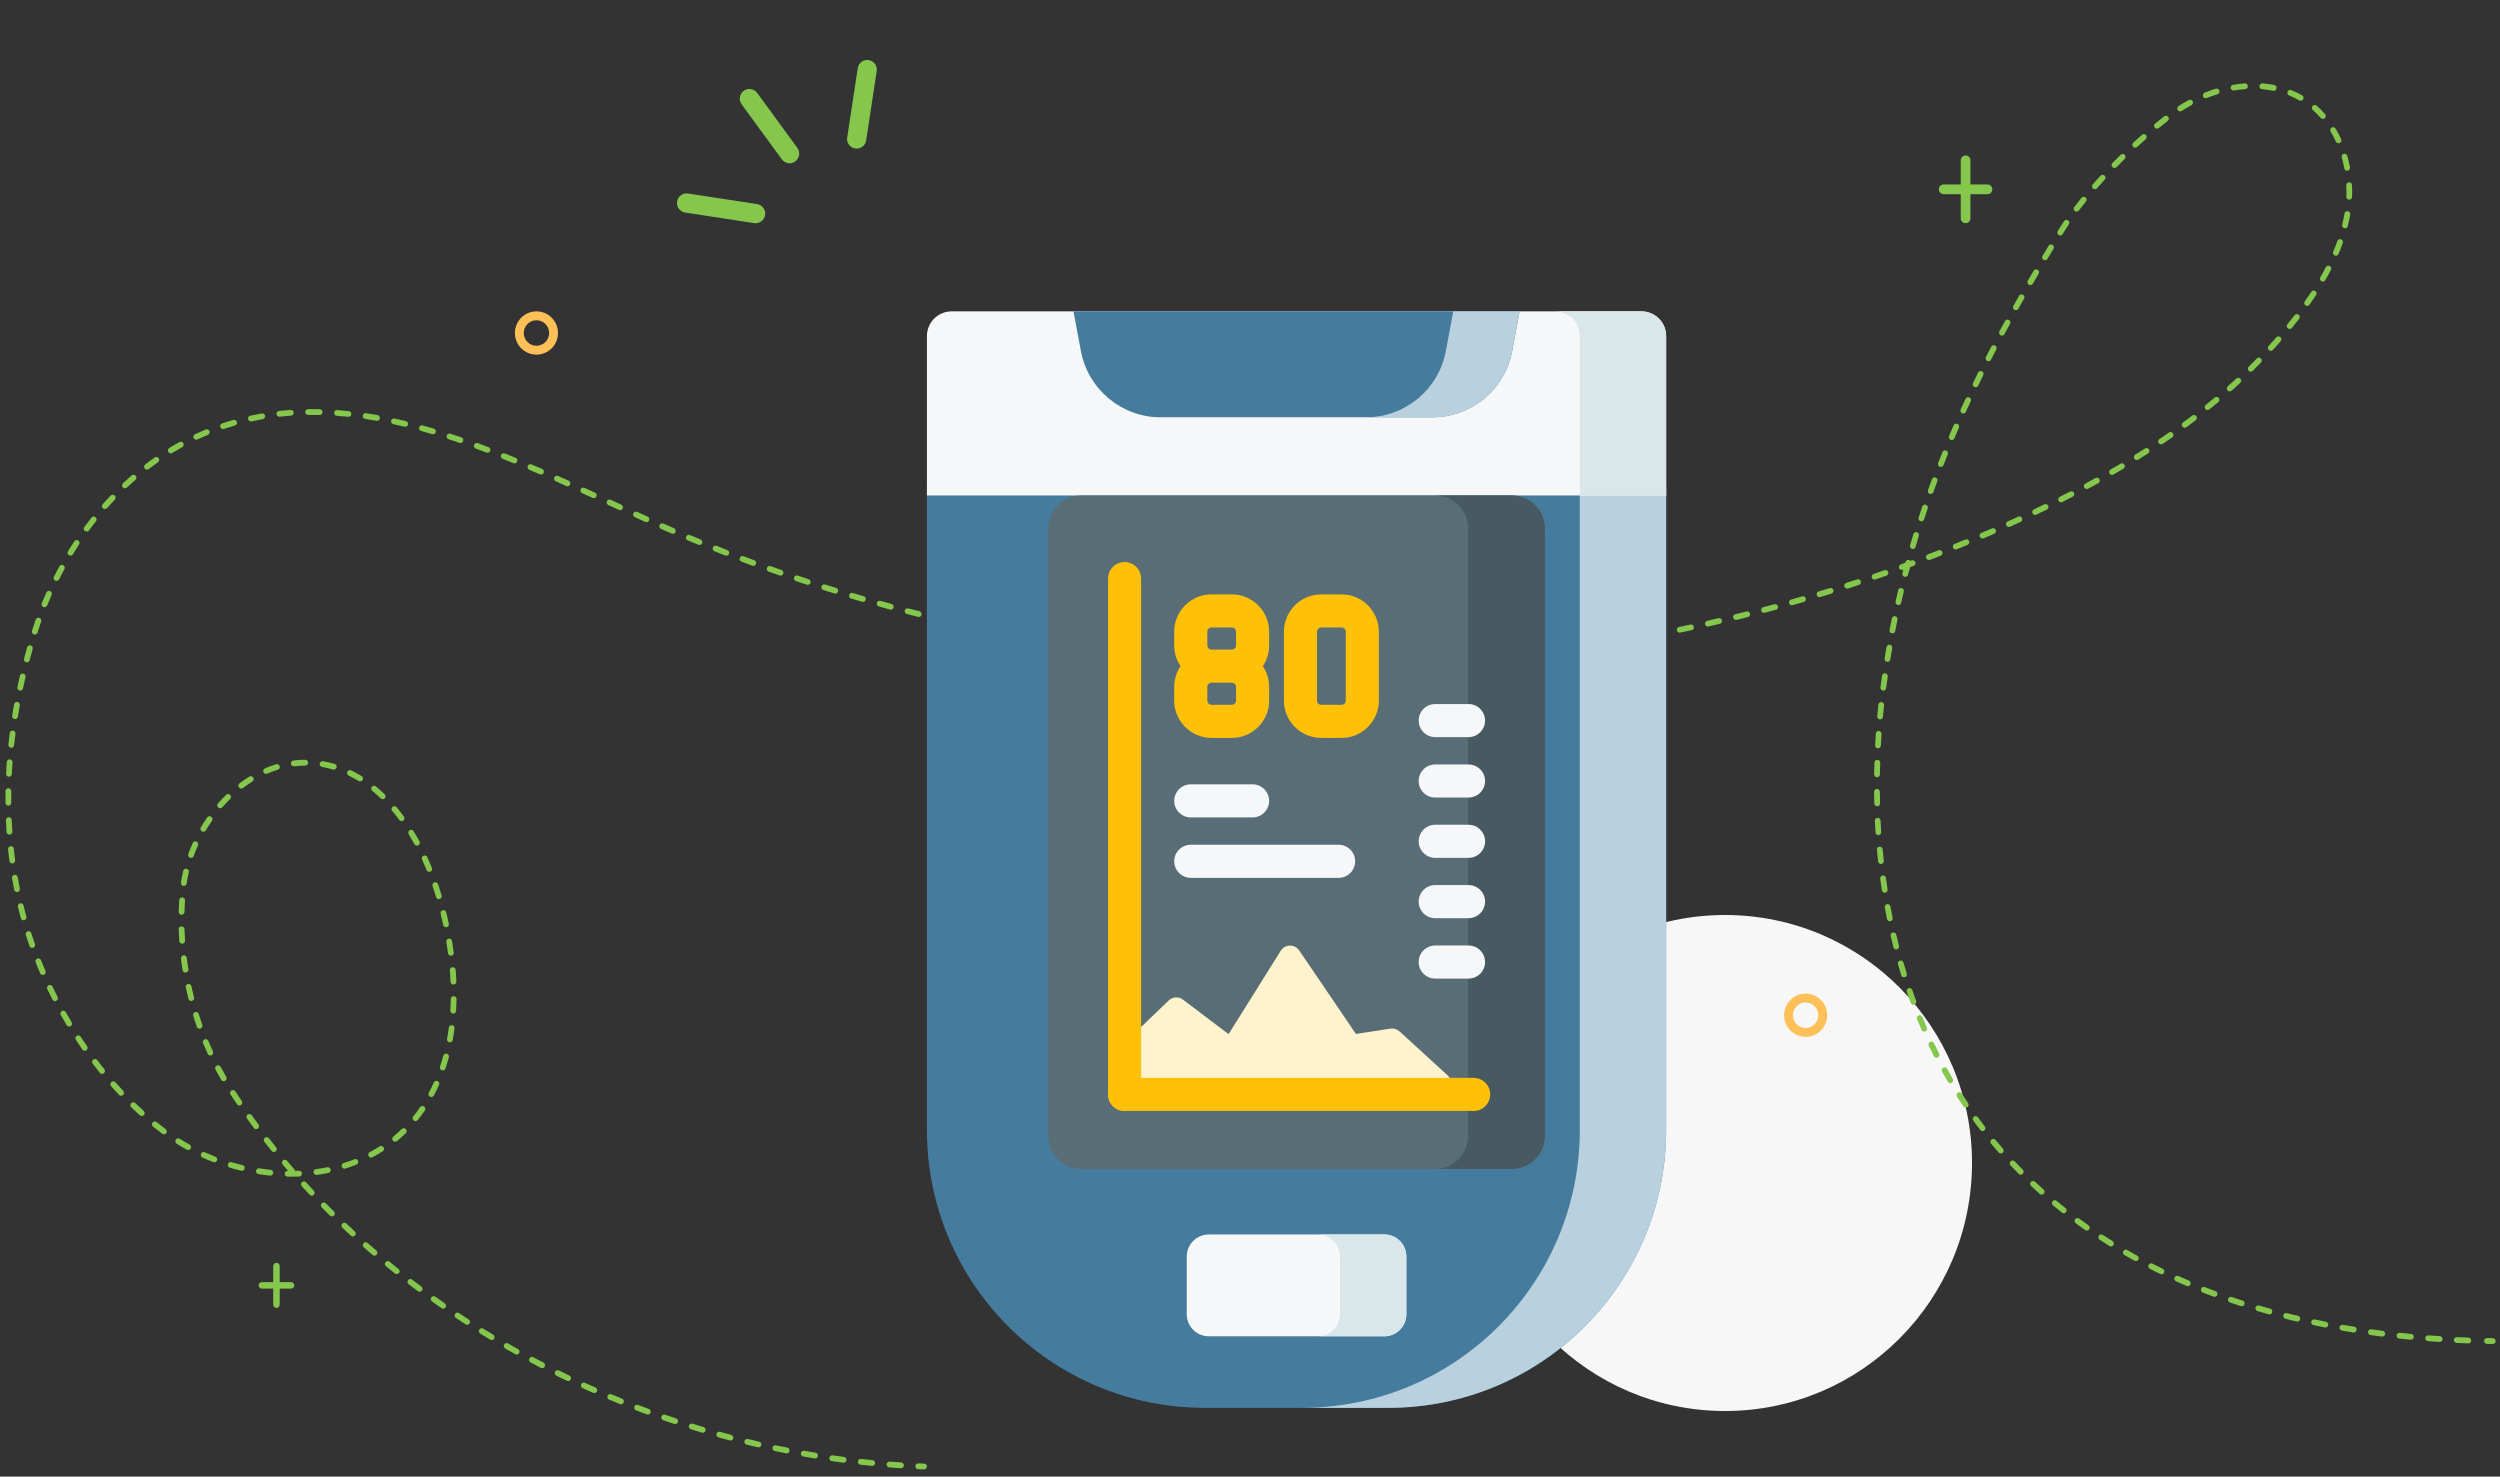 <svg width="171" height="101" viewBox="0 0 171 101" fill="none" xmlns="http://www.w3.org/2000/svg">
<rect x="0" y="0" width="171" height="101" fill="#333333" stroke="none"/>
<g clip-path="url(#clip0_1572_167509)">
<path d="M117.992 96.513C127.322 96.513 134.885 88.918 134.885 79.55C134.885 70.181 127.322 62.586 117.992 62.586C108.663 62.586 101.1 70.181 101.1 79.55C101.1 88.918 108.663 96.513 117.992 96.513Z" fill="#F7F7F7"/>
<path d="M63.204 100.507C63.2 100.507 63.2 100.507 63.196 100.507C63.065 100.503 62.931 100.495 62.801 100.491C62.69 100.487 62.607 100.391 62.611 100.284C62.615 100.173 62.71 100.09 62.816 100.094C62.947 100.098 63.077 100.106 63.212 100.11C63.322 100.114 63.405 100.205 63.401 100.316C63.397 100.423 63.31 100.507 63.204 100.507Z" fill="#85C74C"/>
<path d="M61.628 100.427C61.624 100.427 61.62 100.427 61.616 100.427C61.355 100.411 61.09 100.391 60.826 100.371C60.715 100.363 60.636 100.268 60.644 100.157C60.652 100.046 60.747 99.967 60.857 99.975C61.118 99.995 61.383 100.014 61.64 100.03C61.75 100.038 61.829 100.129 61.825 100.24C61.817 100.344 61.73 100.427 61.628 100.427ZM59.66 100.268C59.652 100.268 59.648 100.268 59.641 100.268C59.38 100.244 59.115 100.217 58.854 100.185C58.748 100.173 58.669 100.074 58.68 99.967C58.692 99.86 58.791 99.78 58.898 99.792C59.158 99.82 59.419 99.848 59.68 99.871C59.787 99.883 59.87 99.979 59.858 100.09C59.846 100.193 59.763 100.268 59.66 100.268ZM57.701 100.046C57.693 100.046 57.685 100.046 57.677 100.046C57.416 100.01 57.151 99.975 56.895 99.939C56.788 99.923 56.713 99.824 56.729 99.713C56.745 99.606 56.843 99.53 56.954 99.546C57.211 99.582 57.475 99.618 57.732 99.653C57.839 99.669 57.918 99.768 57.902 99.876C57.886 99.975 57.799 100.046 57.701 100.046ZM55.753 99.76C55.741 99.76 55.733 99.76 55.721 99.756C55.46 99.713 55.2 99.669 54.943 99.626C54.836 99.606 54.765 99.502 54.781 99.395C54.801 99.288 54.903 99.217 55.01 99.233C55.267 99.276 55.528 99.324 55.784 99.364C55.891 99.379 55.966 99.483 55.946 99.59C55.931 99.689 55.848 99.76 55.753 99.76ZM53.809 99.411C53.797 99.411 53.785 99.411 53.77 99.407C53.513 99.356 53.252 99.304 52.995 99.249C52.888 99.225 52.821 99.122 52.841 99.014C52.865 98.907 52.967 98.84 53.074 98.86C53.331 98.915 53.592 98.967 53.844 99.014C53.951 99.034 54.022 99.141 53.999 99.249C53.987 99.344 53.904 99.411 53.809 99.411ZM51.881 98.999C51.865 98.999 51.853 98.999 51.837 98.995C51.581 98.935 51.324 98.876 51.067 98.812C50.96 98.788 50.897 98.677 50.921 98.574C50.945 98.467 51.055 98.403 51.158 98.427C51.411 98.491 51.668 98.55 51.924 98.61C52.031 98.634 52.098 98.741 52.075 98.848C52.051 98.939 51.972 98.999 51.881 98.999ZM49.965 98.531C49.949 98.531 49.933 98.526 49.913 98.523C49.657 98.455 49.4 98.388 49.147 98.316C49.04 98.288 48.981 98.177 49.009 98.074C49.036 97.971 49.147 97.908 49.25 97.935C49.499 98.003 49.755 98.074 50.008 98.142C50.115 98.169 50.178 98.277 50.151 98.384C50.131 98.471 50.052 98.531 49.965 98.531ZM48.064 97.999C48.045 97.999 48.029 97.995 48.009 97.991C47.756 97.915 47.503 97.84 47.251 97.761C47.148 97.729 47.089 97.618 47.12 97.511C47.152 97.408 47.262 97.348 47.369 97.38C47.618 97.455 47.871 97.535 48.124 97.61C48.226 97.642 48.29 97.753 48.258 97.856C48.226 97.943 48.151 97.999 48.064 97.999ZM46.18 97.408C46.16 97.408 46.14 97.404 46.117 97.396C45.868 97.312 45.615 97.229 45.366 97.142C45.263 97.106 45.208 96.995 45.243 96.888C45.279 96.785 45.39 96.729 45.496 96.765C45.745 96.852 45.994 96.936 46.243 97.019C46.346 97.055 46.401 97.166 46.37 97.269C46.342 97.352 46.263 97.408 46.18 97.408ZM44.315 96.757C44.291 96.757 44.272 96.753 44.248 96.745C44.003 96.654 43.75 96.563 43.505 96.467C43.402 96.428 43.351 96.313 43.391 96.213C43.43 96.11 43.545 96.059 43.643 96.098C43.888 96.19 44.137 96.285 44.382 96.372C44.485 96.408 44.536 96.523 44.501 96.626C44.473 96.706 44.398 96.757 44.315 96.757ZM42.474 96.051C42.45 96.051 42.426 96.047 42.399 96.035C42.154 95.936 41.909 95.837 41.664 95.733C41.561 95.69 41.514 95.575 41.557 95.475C41.601 95.376 41.715 95.325 41.814 95.368C42.055 95.468 42.3 95.571 42.545 95.666C42.648 95.706 42.695 95.821 42.656 95.924C42.624 96.003 42.549 96.051 42.474 96.051ZM40.653 95.285C40.625 95.285 40.601 95.281 40.574 95.269C40.333 95.162 40.088 95.055 39.851 94.948C39.752 94.904 39.708 94.785 39.752 94.686C39.795 94.587 39.914 94.543 40.013 94.587C40.25 94.694 40.495 94.801 40.732 94.908C40.83 94.952 40.878 95.071 40.834 95.17C40.799 95.242 40.728 95.285 40.653 95.285ZM38.855 94.464C38.827 94.464 38.8 94.456 38.772 94.444C38.535 94.329 38.294 94.214 38.057 94.099C37.958 94.051 37.919 93.932 37.966 93.833C38.013 93.734 38.132 93.694 38.231 93.742C38.464 93.857 38.705 93.972 38.942 94.087C39.041 94.135 39.084 94.254 39.037 94.353C38.997 94.42 38.926 94.464 38.855 94.464ZM37.085 93.583C37.053 93.583 37.022 93.575 36.994 93.559C36.761 93.436 36.524 93.313 36.291 93.19C36.196 93.139 36.157 93.02 36.208 92.921C36.259 92.825 36.378 92.786 36.477 92.837C36.706 92.96 36.943 93.083 37.176 93.202C37.275 93.254 37.31 93.373 37.263 93.468C37.223 93.543 37.156 93.583 37.085 93.583ZM35.343 92.651C35.311 92.651 35.276 92.643 35.248 92.627C35.019 92.5 34.786 92.369 34.556 92.238C34.462 92.183 34.43 92.064 34.481 91.968C34.537 91.873 34.655 91.841 34.75 91.893C34.979 92.024 35.208 92.155 35.438 92.282C35.532 92.333 35.568 92.456 35.513 92.552C35.477 92.615 35.41 92.651 35.343 92.651ZM168.834 91.889C168.831 91.889 168.831 91.889 168.827 91.889C168.562 91.881 168.297 91.869 168.036 91.857C167.926 91.853 167.843 91.758 167.847 91.651C167.851 91.54 167.946 91.457 168.052 91.46C168.313 91.472 168.578 91.484 168.838 91.492C168.949 91.496 169.032 91.587 169.028 91.698C169.028 91.802 168.941 91.889 168.834 91.889ZM166.867 91.79C166.863 91.79 166.859 91.79 166.855 91.79C166.594 91.774 166.33 91.754 166.069 91.734C165.958 91.726 165.879 91.631 165.887 91.52C165.895 91.409 165.99 91.329 166.1 91.338C166.361 91.357 166.622 91.377 166.883 91.393C166.993 91.401 167.072 91.496 167.068 91.603C167.057 91.71 166.97 91.79 166.867 91.79ZM33.632 91.659C33.596 91.659 33.561 91.651 33.529 91.631C33.3 91.496 33.075 91.357 32.85 91.219C32.755 91.163 32.727 91.04 32.786 90.945C32.842 90.85 32.964 90.822 33.059 90.881C33.28 91.016 33.505 91.155 33.731 91.29C33.825 91.345 33.853 91.468 33.798 91.564C33.762 91.627 33.699 91.659 33.632 91.659ZM164.903 91.635C164.895 91.635 164.891 91.635 164.884 91.635C164.623 91.611 164.358 91.584 164.097 91.556C163.991 91.544 163.912 91.445 163.924 91.338C163.935 91.23 164.034 91.151 164.141 91.163C164.398 91.191 164.662 91.219 164.923 91.242C165.034 91.254 165.113 91.349 165.101 91.457C165.089 91.56 165.006 91.635 164.903 91.635ZM162.948 91.421C162.94 91.421 162.932 91.421 162.924 91.421C162.663 91.389 162.398 91.353 162.142 91.318C162.035 91.302 161.96 91.203 161.972 91.096C161.984 90.988 162.086 90.913 162.193 90.925C162.45 90.961 162.711 90.996 162.971 91.028C163.078 91.04 163.157 91.139 163.141 91.25C163.129 91.349 163.042 91.421 162.948 91.421ZM160.996 91.147C160.984 91.147 160.976 91.147 160.964 91.143C160.704 91.103 160.443 91.06 160.186 91.012C160.079 90.992 160.008 90.889 160.024 90.782C160.044 90.675 160.146 90.603 160.253 90.619C160.506 90.663 160.767 90.707 161.028 90.746C161.134 90.762 161.209 90.865 161.193 90.972C161.174 91.076 161.091 91.147 160.996 91.147ZM159.056 90.802C159.044 90.802 159.032 90.802 159.017 90.798C158.76 90.746 158.499 90.695 158.242 90.639C158.136 90.615 158.068 90.512 158.088 90.405C158.112 90.298 158.215 90.231 158.321 90.25C158.574 90.302 158.835 90.358 159.092 90.405C159.198 90.425 159.269 90.532 159.25 90.639C159.234 90.738 159.151 90.802 159.056 90.802ZM31.953 90.615C31.917 90.615 31.878 90.603 31.846 90.584C31.625 90.441 31.4 90.294 31.182 90.147C31.091 90.088 31.068 89.965 31.127 89.874C31.186 89.782 31.309 89.758 31.4 89.818C31.617 89.961 31.838 90.108 32.059 90.25C32.15 90.31 32.178 90.433 32.119 90.524C32.079 90.584 32.016 90.615 31.953 90.615ZM157.132 90.393C157.116 90.393 157.1 90.393 157.089 90.389C156.832 90.33 156.575 90.266 156.322 90.203C156.215 90.175 156.152 90.068 156.18 89.961C156.208 89.854 156.314 89.79 156.421 89.818C156.674 89.881 156.931 89.941 157.183 90C157.29 90.024 157.357 90.131 157.33 90.239C157.302 90.33 157.223 90.393 157.132 90.393ZM155.224 89.905C155.208 89.905 155.188 89.901 155.172 89.897C154.916 89.826 154.663 89.754 154.414 89.679C154.307 89.647 154.248 89.54 154.279 89.433C154.311 89.326 154.422 89.266 154.524 89.298C154.773 89.37 155.026 89.441 155.279 89.512C155.386 89.54 155.445 89.651 155.417 89.754C155.39 89.85 155.311 89.905 155.224 89.905ZM30.309 89.512C30.27 89.512 30.23 89.501 30.199 89.477C29.981 89.326 29.764 89.171 29.551 89.02C29.46 88.957 29.44 88.834 29.503 88.743C29.567 88.651 29.689 88.632 29.78 88.695C29.993 88.846 30.21 89.001 30.424 89.147C30.515 89.211 30.534 89.334 30.475 89.425C30.432 89.485 30.372 89.512 30.309 89.512ZM153.335 89.346C153.315 89.346 153.296 89.342 153.276 89.338C153.027 89.258 152.774 89.175 152.525 89.088C152.423 89.052 152.367 88.941 152.403 88.838C152.438 88.735 152.549 88.679 152.652 88.715C152.897 88.798 153.15 88.882 153.394 88.961C153.497 88.993 153.556 89.108 153.521 89.211C153.497 89.29 153.418 89.346 153.335 89.346ZM151.474 88.703C151.451 88.703 151.427 88.699 151.407 88.691C151.158 88.6 150.909 88.505 150.668 88.409C150.566 88.37 150.518 88.255 150.558 88.152C150.597 88.048 150.712 88.001 150.815 88.04C151.056 88.136 151.301 88.227 151.549 88.318C151.652 88.358 151.704 88.469 151.668 88.572C151.628 88.651 151.553 88.703 151.474 88.703ZM28.701 88.358C28.662 88.358 28.618 88.346 28.583 88.318C28.369 88.159 28.156 88.001 27.951 87.838C27.864 87.771 27.848 87.648 27.915 87.561C27.982 87.473 28.105 87.457 28.192 87.525C28.397 87.683 28.61 87.842 28.82 88.001C28.907 88.064 28.926 88.191 28.859 88.279C28.82 88.33 28.761 88.358 28.701 88.358ZM149.641 87.973C149.617 87.973 149.59 87.969 149.566 87.957C149.325 87.854 149.08 87.747 148.839 87.64C148.74 87.596 148.693 87.477 148.74 87.378C148.784 87.279 148.902 87.231 149.001 87.279C149.238 87.386 149.479 87.489 149.72 87.592C149.819 87.636 149.866 87.751 149.827 87.854C149.791 87.929 149.716 87.973 149.641 87.973ZM147.847 87.16C147.82 87.16 147.788 87.152 147.761 87.14C147.523 87.025 147.282 86.906 147.049 86.787C146.951 86.739 146.915 86.616 146.962 86.521C147.01 86.426 147.132 86.386 147.227 86.434C147.46 86.553 147.693 86.668 147.93 86.783C148.029 86.83 148.069 86.95 148.021 87.049C147.99 87.12 147.919 87.16 147.847 87.16ZM27.137 87.152C27.093 87.152 27.05 87.136 27.014 87.108C26.809 86.942 26.599 86.775 26.398 86.608C26.315 86.537 26.303 86.414 26.37 86.331C26.437 86.247 26.564 86.231 26.647 86.303C26.848 86.469 27.054 86.636 27.259 86.799C27.346 86.866 27.358 86.993 27.291 87.076C27.251 87.124 27.192 87.152 27.137 87.152ZM146.093 86.255C146.062 86.255 146.03 86.247 145.998 86.231C145.765 86.104 145.532 85.974 145.307 85.843C145.212 85.787 145.181 85.668 145.236 85.573C145.291 85.478 145.41 85.446 145.505 85.501C145.73 85.632 145.959 85.759 146.188 85.886C146.283 85.938 146.318 86.061 146.267 86.156C146.232 86.219 146.164 86.255 146.093 86.255ZM25.612 85.886C25.568 85.886 25.521 85.87 25.485 85.839C25.284 85.668 25.082 85.493 24.885 85.319C24.802 85.247 24.794 85.121 24.865 85.037C24.936 84.954 25.062 84.946 25.145 85.017C25.343 85.192 25.541 85.366 25.742 85.537C25.825 85.609 25.833 85.735 25.766 85.815C25.722 85.862 25.667 85.886 25.612 85.886ZM144.39 85.259C144.355 85.259 144.319 85.251 144.288 85.228C144.063 85.089 143.837 84.942 143.616 84.799C143.525 84.74 143.498 84.617 143.557 84.525C143.616 84.434 143.739 84.406 143.829 84.466C144.047 84.609 144.268 84.751 144.493 84.886C144.584 84.946 144.616 85.065 144.556 85.16C144.521 85.228 144.454 85.259 144.39 85.259ZM24.134 84.573C24.087 84.573 24.039 84.557 24 84.521C23.806 84.343 23.613 84.16 23.419 83.978C23.34 83.903 23.336 83.775 23.411 83.696C23.486 83.617 23.613 83.613 23.692 83.688C23.881 83.867 24.075 84.049 24.268 84.228C24.347 84.303 24.355 84.426 24.28 84.51C24.241 84.549 24.185 84.573 24.134 84.573ZM142.743 84.172C142.703 84.172 142.664 84.16 142.628 84.136C142.411 83.986 142.194 83.827 141.984 83.672C141.897 83.609 141.878 83.482 141.941 83.395C142.004 83.307 142.131 83.287 142.217 83.351C142.427 83.506 142.64 83.66 142.854 83.811C142.944 83.875 142.964 83.998 142.901 84.089C142.865 84.141 142.802 84.172 142.743 84.172ZM22.704 83.204C22.652 83.204 22.605 83.184 22.566 83.149C22.38 82.962 22.19 82.776 22.005 82.585C21.93 82.506 21.93 82.383 22.009 82.304C22.087 82.228 22.21 82.228 22.289 82.308C22.471 82.494 22.66 82.684 22.846 82.867C22.925 82.942 22.925 83.069 22.846 83.149C22.803 83.184 22.755 83.204 22.704 83.204ZM141.159 82.99C141.115 82.99 141.072 82.974 141.036 82.946C140.831 82.784 140.621 82.613 140.42 82.442C140.337 82.371 140.325 82.248 140.392 82.165C140.463 82.081 140.586 82.07 140.669 82.137C140.87 82.304 141.076 82.47 141.281 82.633C141.368 82.7 141.38 82.827 141.313 82.911C141.273 82.962 141.218 82.99 141.159 82.99ZM21.321 81.784C21.27 81.784 21.214 81.764 21.179 81.72C20.997 81.53 20.819 81.332 20.642 81.137C20.566 81.058 20.574 80.931 20.653 80.855C20.732 80.78 20.859 80.788 20.934 80.867C21.112 81.062 21.289 81.256 21.467 81.447C21.542 81.526 21.538 81.653 21.459 81.728C21.42 81.768 21.372 81.784 21.321 81.784ZM139.645 81.712C139.598 81.712 139.551 81.697 139.515 81.661C139.318 81.486 139.12 81.304 138.926 81.121C138.847 81.046 138.843 80.919 138.919 80.84C138.994 80.76 139.12 80.756 139.199 80.832C139.389 81.01 139.586 81.189 139.78 81.363C139.863 81.435 139.867 81.562 139.796 81.645C139.752 81.689 139.701 81.712 139.645 81.712ZM19.879 80.483C19.808 80.483 19.741 80.483 19.67 80.483C19.559 80.483 19.472 80.391 19.476 80.28C19.476 80.173 19.567 80.086 19.674 80.086H19.677C19.685 80.086 19.697 80.086 19.705 80.086C19.579 79.939 19.456 79.792 19.33 79.649C19.259 79.566 19.27 79.439 19.354 79.372C19.436 79.3 19.563 79.312 19.63 79.395C19.8 79.594 19.97 79.796 20.144 79.995C20.167 80.022 20.183 80.054 20.187 80.086C20.274 80.082 20.361 80.082 20.448 80.078C20.558 80.074 20.649 80.157 20.653 80.268C20.657 80.379 20.574 80.471 20.464 80.475C20.274 80.475 20.076 80.483 19.879 80.483ZM18.492 80.411C18.484 80.411 18.48 80.411 18.472 80.411C18.208 80.383 17.943 80.352 17.678 80.308C17.572 80.292 17.497 80.189 17.512 80.082C17.528 79.975 17.631 79.899 17.738 79.915C17.994 79.955 18.255 79.987 18.508 80.014C18.615 80.026 18.698 80.121 18.686 80.233C18.678 80.336 18.591 80.411 18.492 80.411ZM21.641 80.364C21.542 80.364 21.459 80.292 21.447 80.193C21.432 80.086 21.507 79.983 21.617 79.971C21.874 79.935 22.131 79.891 22.384 79.84C22.491 79.816 22.593 79.887 22.617 79.995C22.637 80.102 22.57 80.205 22.463 80.229C22.202 80.28 21.937 80.328 21.673 80.364C21.657 80.364 21.649 80.364 21.641 80.364ZM138.211 80.348C138.16 80.348 138.109 80.328 138.073 80.288C137.887 80.102 137.702 79.907 137.52 79.713C137.445 79.633 137.449 79.507 137.528 79.431C137.607 79.356 137.733 79.36 137.808 79.439C137.99 79.629 138.172 79.82 138.357 80.006C138.433 80.086 138.433 80.209 138.357 80.288C138.31 80.328 138.259 80.348 138.211 80.348ZM16.544 80.082C16.529 80.082 16.513 80.082 16.497 80.078C16.24 80.014 15.979 79.947 15.723 79.871C15.62 79.84 15.557 79.729 15.588 79.626C15.62 79.522 15.73 79.459 15.833 79.491C16.082 79.566 16.335 79.633 16.588 79.693C16.695 79.717 16.758 79.824 16.734 79.931C16.714 80.022 16.635 80.082 16.544 80.082ZM23.565 79.939C23.482 79.939 23.403 79.883 23.375 79.8C23.344 79.697 23.403 79.586 23.506 79.55C23.755 79.475 24 79.388 24.237 79.292C24.34 79.253 24.454 79.304 24.494 79.403C24.533 79.507 24.482 79.622 24.383 79.661C24.138 79.756 23.881 79.848 23.624 79.927C23.605 79.935 23.585 79.939 23.565 79.939ZM14.66 79.499C14.636 79.499 14.613 79.495 14.589 79.487C14.34 79.391 14.091 79.288 13.85 79.177C13.751 79.134 13.704 79.014 13.751 78.915C13.795 78.816 13.913 78.772 14.012 78.816C14.249 78.923 14.49 79.022 14.731 79.118C14.834 79.157 14.885 79.272 14.846 79.376C14.814 79.447 14.739 79.499 14.66 79.499ZM25.387 79.181C25.315 79.181 25.248 79.141 25.213 79.074C25.161 78.979 25.197 78.856 25.296 78.804C25.525 78.681 25.75 78.55 25.963 78.415C26.054 78.356 26.177 78.384 26.236 78.475C26.295 78.566 26.267 78.689 26.177 78.749C25.951 78.891 25.718 79.026 25.481 79.153C25.45 79.177 25.418 79.181 25.387 79.181ZM136.86 78.9C136.805 78.9 136.749 78.876 136.71 78.832C136.536 78.634 136.362 78.431 136.192 78.225C136.121 78.142 136.133 78.015 136.216 77.947C136.299 77.876 136.426 77.888 136.493 77.971C136.659 78.173 136.832 78.372 137.002 78.57C137.073 78.653 137.066 78.776 136.983 78.852C136.955 78.884 136.908 78.9 136.86 78.9ZM18.729 78.796C18.67 78.796 18.615 78.772 18.575 78.721C18.409 78.515 18.243 78.304 18.081 78.098C18.014 78.011 18.03 77.888 18.117 77.82C18.204 77.753 18.326 77.769 18.393 77.856C18.555 78.062 18.717 78.269 18.883 78.475C18.951 78.558 18.939 78.685 18.852 78.753C18.816 78.784 18.773 78.796 18.729 78.796ZM12.87 78.661C12.838 78.661 12.807 78.653 12.775 78.638C12.542 78.507 12.309 78.372 12.084 78.229C11.993 78.169 11.965 78.046 12.021 77.955C12.08 77.864 12.202 77.836 12.293 77.892C12.511 78.031 12.736 78.162 12.965 78.288C13.06 78.34 13.095 78.463 13.044 78.558C13.008 78.626 12.941 78.661 12.87 78.661ZM27.03 78.09C26.975 78.09 26.915 78.066 26.876 78.019C26.805 77.935 26.821 77.808 26.904 77.741C27.101 77.578 27.295 77.404 27.48 77.225C27.559 77.15 27.682 77.15 27.761 77.229C27.836 77.308 27.836 77.431 27.757 77.511C27.563 77.697 27.362 77.88 27.156 78.05C27.117 78.074 27.073 78.09 27.03 78.09ZM11.215 77.586C11.175 77.586 11.132 77.574 11.096 77.547C10.887 77.388 10.673 77.225 10.468 77.059C10.381 76.991 10.369 76.864 10.436 76.781C10.504 76.694 10.63 76.682 10.713 76.749C10.914 76.912 11.124 77.074 11.329 77.229C11.416 77.293 11.436 77.42 11.369 77.507C11.337 77.558 11.278 77.586 11.215 77.586ZM135.608 77.368C135.548 77.368 135.489 77.34 135.45 77.293C135.288 77.082 135.13 76.868 134.972 76.654C134.908 76.567 134.928 76.44 135.015 76.376C135.102 76.313 135.228 76.332 135.292 76.42C135.446 76.63 135.604 76.844 135.762 77.051C135.829 77.138 135.813 77.261 135.726 77.328C135.695 77.356 135.651 77.368 135.608 77.368ZM17.52 77.233C17.461 77.233 17.402 77.205 17.362 77.154C17.204 76.944 17.046 76.725 16.896 76.511C16.833 76.424 16.853 76.297 16.939 76.233C17.026 76.17 17.153 76.19 17.216 76.277C17.37 76.491 17.524 76.706 17.682 76.916C17.745 77.003 17.73 77.126 17.643 77.194C17.599 77.217 17.56 77.233 17.52 77.233ZM28.417 76.682C28.373 76.682 28.33 76.666 28.294 76.638C28.211 76.571 28.195 76.444 28.267 76.36C28.429 76.162 28.583 75.952 28.729 75.737C28.792 75.646 28.915 75.626 29.006 75.686C29.096 75.749 29.116 75.872 29.057 75.963C28.907 76.186 28.745 76.404 28.575 76.61C28.531 76.658 28.472 76.682 28.417 76.682ZM9.69 76.332C9.642 76.332 9.595 76.317 9.559 76.281C9.366 76.106 9.168 75.924 8.979 75.737C8.899 75.662 8.896 75.535 8.975 75.456C9.05 75.376 9.176 75.372 9.255 75.452C9.445 75.634 9.634 75.813 9.828 75.987C9.911 76.059 9.915 76.186 9.844 76.269C9.8 76.313 9.745 76.332 9.69 76.332ZM134.454 75.765C134.391 75.765 134.328 75.733 134.292 75.678C134.146 75.46 134 75.234 133.857 75.011C133.798 74.92 133.826 74.797 133.917 74.738C134.008 74.678 134.13 74.706 134.189 74.797C134.328 75.015 134.474 75.237 134.62 75.456C134.679 75.547 134.656 75.67 134.569 75.73C134.533 75.753 134.494 75.765 134.454 75.765ZM16.375 75.618C16.311 75.618 16.248 75.587 16.213 75.531C16.062 75.313 15.916 75.091 15.77 74.868C15.711 74.777 15.735 74.654 15.825 74.595C15.916 74.535 16.039 74.559 16.098 74.65C16.24 74.868 16.39 75.091 16.537 75.305C16.6 75.396 16.576 75.519 16.485 75.583C16.45 75.606 16.41 75.618 16.375 75.618ZM29.503 75.035C29.472 75.035 29.44 75.027 29.408 75.011C29.314 74.96 29.278 74.841 29.329 74.742C29.452 74.515 29.567 74.281 29.673 74.043C29.717 73.944 29.835 73.9 29.934 73.944C30.033 73.988 30.076 74.107 30.033 74.206C29.922 74.452 29.803 74.694 29.677 74.928C29.642 74.996 29.574 75.035 29.503 75.035ZM8.279 74.948C8.228 74.948 8.173 74.928 8.137 74.884C7.955 74.694 7.777 74.496 7.6 74.297C7.529 74.214 7.536 74.091 7.615 74.016C7.698 73.944 7.821 73.952 7.896 74.031C8.07 74.226 8.248 74.424 8.425 74.611C8.5 74.69 8.497 74.817 8.418 74.892C8.378 74.932 8.331 74.948 8.279 74.948ZM133.403 74.091C133.336 74.091 133.269 74.055 133.233 73.992C133.099 73.766 132.969 73.531 132.838 73.301C132.787 73.206 132.818 73.083 132.913 73.032C133.008 72.98 133.13 73.012 133.182 73.107C133.308 73.333 133.439 73.563 133.569 73.789C133.624 73.885 133.593 74.004 133.498 74.059C133.474 74.079 133.439 74.091 133.403 74.091ZM15.3 73.956C15.233 73.956 15.166 73.92 15.13 73.857C14.996 73.631 14.865 73.393 14.739 73.159C14.688 73.063 14.723 72.94 14.822 72.889C14.917 72.837 15.039 72.873 15.091 72.972C15.213 73.202 15.343 73.432 15.474 73.654C15.529 73.75 15.497 73.869 15.403 73.924C15.371 73.948 15.335 73.956 15.3 73.956ZM6.983 73.456C6.924 73.456 6.869 73.432 6.829 73.381C6.663 73.174 6.497 72.964 6.339 72.754C6.272 72.667 6.292 72.544 6.375 72.476C6.462 72.409 6.584 72.428 6.651 72.512C6.809 72.718 6.971 72.928 7.133 73.131C7.201 73.214 7.189 73.341 7.106 73.409C7.07 73.444 7.027 73.456 6.983 73.456ZM30.282 73.218C30.262 73.218 30.238 73.214 30.218 73.206C30.116 73.17 30.06 73.059 30.096 72.956C30.179 72.714 30.254 72.46 30.321 72.21C30.349 72.103 30.459 72.044 30.562 72.072C30.669 72.099 30.728 72.21 30.7 72.314C30.629 72.575 30.554 72.833 30.467 73.083C30.444 73.162 30.364 73.218 30.282 73.218ZM132.459 72.353C132.388 72.353 132.317 72.314 132.281 72.246C132.163 72.012 132.044 71.77 131.929 71.532C131.882 71.433 131.925 71.314 132.02 71.266C132.119 71.219 132.238 71.262 132.285 71.357C132.4 71.595 132.514 71.829 132.633 72.064C132.684 72.163 132.645 72.282 132.546 72.329C132.518 72.345 132.49 72.353 132.459 72.353ZM14.387 72.198C14.312 72.198 14.241 72.155 14.21 72.083C14.099 71.841 13.992 71.595 13.889 71.349C13.846 71.246 13.897 71.131 13.996 71.091C14.099 71.048 14.213 71.099 14.253 71.199C14.352 71.441 14.458 71.683 14.565 71.917C14.613 72.016 14.569 72.135 14.466 72.179C14.443 72.195 14.415 72.198 14.387 72.198ZM5.798 71.873C5.735 71.873 5.676 71.845 5.636 71.79C5.486 71.572 5.336 71.349 5.19 71.127C5.13 71.036 5.154 70.913 5.245 70.853C5.336 70.794 5.458 70.818 5.518 70.909C5.66 71.127 5.81 71.345 5.956 71.56C6.019 71.651 5.996 71.774 5.909 71.837C5.877 71.861 5.838 71.873 5.798 71.873ZM30.771 71.298C30.76 71.298 30.748 71.298 30.736 71.294C30.629 71.274 30.558 71.171 30.578 71.064C30.625 70.81 30.665 70.552 30.696 70.29C30.712 70.183 30.811 70.104 30.918 70.12C31.024 70.135 31.103 70.234 31.088 70.342C31.052 70.608 31.012 70.877 30.965 71.135C30.949 71.23 30.866 71.298 30.771 71.298ZM131.617 70.564C131.542 70.564 131.467 70.52 131.436 70.445C131.329 70.203 131.226 69.957 131.127 69.711C131.088 69.608 131.135 69.493 131.234 69.453C131.337 69.413 131.451 69.461 131.491 69.56C131.59 69.802 131.692 70.044 131.795 70.286C131.839 70.385 131.795 70.504 131.692 70.548C131.669 70.56 131.641 70.564 131.617 70.564ZM13.648 70.362C13.566 70.362 13.49 70.31 13.463 70.231C13.376 69.981 13.293 69.727 13.214 69.473C13.182 69.37 13.242 69.258 13.344 69.223C13.447 69.191 13.558 69.251 13.593 69.354C13.668 69.604 13.751 69.854 13.838 70.1C13.874 70.203 13.818 70.318 13.716 70.353C13.692 70.358 13.672 70.362 13.648 70.362ZM4.727 70.211C4.66 70.211 4.593 70.175 4.558 70.115C4.423 69.889 4.289 69.655 4.158 69.425C4.103 69.33 4.139 69.207 4.234 69.155C4.328 69.1 4.451 69.135 4.502 69.231C4.629 69.457 4.763 69.687 4.897 69.913C4.953 70.008 4.925 70.127 4.83 70.187C4.795 70.199 4.759 70.211 4.727 70.211ZM31.005 69.33C31.001 69.33 30.997 69.33 30.993 69.33C30.882 69.322 30.799 69.231 30.807 69.12C30.823 68.862 30.831 68.6 30.835 68.334C30.835 68.223 30.926 68.136 31.036 68.14C31.147 68.14 31.234 68.231 31.23 68.342C31.226 68.612 31.214 68.882 31.198 69.144C31.194 69.247 31.107 69.33 31.005 69.33ZM130.878 68.727C130.799 68.727 130.724 68.679 130.693 68.596C130.602 68.35 130.511 68.096 130.424 67.846C130.389 67.743 130.444 67.628 130.547 67.592C130.649 67.556 130.764 67.612 130.799 67.715C130.886 67.961 130.973 68.211 131.064 68.457C131.104 68.56 131.048 68.675 130.95 68.711C130.922 68.723 130.898 68.727 130.878 68.727ZM3.767 68.477C3.696 68.477 3.625 68.437 3.59 68.37C3.467 68.132 3.349 67.894 3.234 67.656C3.187 67.556 3.23 67.438 3.325 67.39C3.424 67.342 3.542 67.386 3.59 67.481C3.7 67.715 3.819 67.953 3.937 68.187C3.989 68.287 3.949 68.406 3.85 68.453C3.827 68.469 3.799 68.477 3.767 68.477ZM13.079 68.465C12.993 68.465 12.91 68.406 12.89 68.314C12.827 68.056 12.763 67.794 12.708 67.537C12.684 67.43 12.752 67.322 12.858 67.303C12.965 67.279 13.072 67.346 13.091 67.453C13.147 67.707 13.206 67.965 13.269 68.219C13.297 68.326 13.234 68.433 13.127 68.461C13.115 68.461 13.095 68.465 13.079 68.465ZM31.016 67.346C30.91 67.346 30.823 67.263 30.819 67.156C30.807 66.898 30.791 66.632 30.771 66.37C30.764 66.259 30.843 66.164 30.953 66.156C31.064 66.148 31.159 66.227 31.167 66.338C31.186 66.604 31.206 66.874 31.214 67.136C31.218 67.247 31.135 67.338 31.024 67.342C31.02 67.346 31.02 67.346 31.016 67.346ZM130.238 66.85C130.155 66.85 130.076 66.795 130.049 66.711C129.97 66.462 129.895 66.204 129.82 65.95C129.788 65.843 129.851 65.735 129.954 65.704C130.061 65.672 130.167 65.735 130.199 65.839C130.27 66.093 130.349 66.346 130.424 66.592C130.456 66.695 130.396 66.807 130.294 66.842C130.278 66.85 130.258 66.85 130.238 66.85ZM2.926 66.684C2.851 66.684 2.776 66.64 2.744 66.565C2.637 66.319 2.535 66.073 2.44 65.827C2.4 65.724 2.448 65.609 2.55 65.569C2.653 65.529 2.768 65.577 2.807 65.68C2.902 65.922 3.005 66.168 3.108 66.41C3.151 66.509 3.104 66.628 3.005 66.672C2.977 66.68 2.95 66.684 2.926 66.684ZM12.684 66.525C12.59 66.525 12.507 66.454 12.491 66.358C12.447 66.097 12.412 65.831 12.38 65.565C12.368 65.458 12.443 65.359 12.554 65.343C12.661 65.331 12.759 65.406 12.775 65.517C12.807 65.775 12.842 66.037 12.886 66.295C12.902 66.402 12.831 66.505 12.724 66.521C12.704 66.521 12.692 66.525 12.684 66.525ZM30.843 65.374C30.744 65.374 30.661 65.303 30.645 65.204C30.61 64.946 30.574 64.684 30.53 64.426C30.511 64.319 30.586 64.216 30.692 64.2C30.799 64.18 30.902 64.256 30.918 64.363C30.961 64.624 31.001 64.89 31.036 65.152C31.052 65.259 30.973 65.359 30.866 65.374C30.858 65.374 30.851 65.374 30.843 65.374ZM129.701 64.946C129.614 64.946 129.531 64.886 129.512 64.795C129.448 64.541 129.385 64.279 129.322 64.022C129.298 63.914 129.361 63.807 129.468 63.783C129.575 63.76 129.681 63.823 129.705 63.93C129.764 64.188 129.828 64.442 129.891 64.696C129.918 64.803 129.855 64.91 129.749 64.938C129.737 64.942 129.721 64.946 129.701 64.946ZM2.203 64.839C2.12 64.839 2.045 64.787 2.017 64.708C1.93 64.458 1.843 64.204 1.764 63.95C1.733 63.847 1.788 63.736 1.891 63.7C1.993 63.668 2.104 63.724 2.14 63.827C2.219 64.073 2.302 64.327 2.388 64.573C2.424 64.676 2.373 64.791 2.266 64.827C2.246 64.835 2.226 64.839 2.203 64.839ZM12.459 64.553C12.357 64.553 12.27 64.474 12.262 64.367C12.242 64.101 12.23 63.831 12.222 63.569C12.218 63.458 12.305 63.367 12.412 63.363C12.522 63.359 12.613 63.446 12.617 63.553C12.625 63.811 12.637 64.077 12.657 64.339C12.665 64.45 12.582 64.541 12.475 64.549C12.471 64.553 12.463 64.553 12.459 64.553ZM30.507 63.422C30.416 63.422 30.333 63.359 30.313 63.264C30.258 63.01 30.199 62.752 30.139 62.498C30.112 62.391 30.179 62.284 30.285 62.26C30.392 62.232 30.499 62.3 30.523 62.407C30.586 62.665 30.645 62.926 30.7 63.184C30.724 63.291 30.657 63.399 30.55 63.418C30.534 63.418 30.519 63.422 30.507 63.422ZM129.263 63.014C129.172 63.014 129.089 62.95 129.069 62.855C129.018 62.597 128.966 62.335 128.919 62.073C128.899 61.966 128.97 61.863 129.077 61.843C129.184 61.824 129.286 61.895 129.306 62.002C129.353 62.26 129.405 62.522 129.456 62.776C129.48 62.883 129.409 62.986 129.302 63.01C129.29 63.014 129.274 63.014 129.263 63.014ZM1.614 62.946C1.527 62.946 1.448 62.887 1.424 62.8C1.397 62.704 1.373 62.609 1.349 62.514C1.306 62.355 1.266 62.188 1.227 62.026C1.203 61.919 1.266 61.812 1.373 61.788C1.48 61.76 1.586 61.828 1.61 61.935C1.65 62.093 1.689 62.256 1.729 62.415C1.752 62.51 1.776 62.601 1.804 62.696C1.831 62.803 1.772 62.911 1.665 62.938C1.65 62.942 1.634 62.946 1.614 62.946ZM12.42 62.573H12.416C12.305 62.569 12.222 62.478 12.222 62.371C12.23 62.105 12.242 61.835 12.258 61.57C12.266 61.459 12.361 61.375 12.467 61.383C12.578 61.391 12.657 61.486 12.653 61.593C12.637 61.851 12.625 62.117 12.617 62.379C12.613 62.486 12.526 62.573 12.42 62.573ZM30.017 61.502C29.934 61.502 29.855 61.447 29.827 61.359C29.752 61.109 29.673 60.855 29.586 60.609C29.551 60.506 29.606 60.391 29.709 60.355C29.811 60.32 29.926 60.375 29.962 60.478C30.049 60.728 30.128 60.986 30.206 61.24C30.238 61.343 30.179 61.455 30.076 61.486C30.056 61.498 30.037 61.502 30.017 61.502ZM128.915 61.062C128.82 61.062 128.733 60.99 128.721 60.895C128.682 60.637 128.642 60.371 128.607 60.106C128.591 59.998 128.666 59.895 128.777 59.883C128.883 59.867 128.986 59.943 128.998 60.054C129.033 60.316 129.073 60.578 129.112 60.836C129.128 60.943 129.057 61.046 128.947 61.062C128.935 61.062 128.923 61.062 128.915 61.062ZM1.164 61.014C1.073 61.014 0.99 60.951 0.97 60.855C0.919 60.597 0.871 60.332 0.824 60.07C0.804 59.963 0.879 59.86 0.986 59.84C1.093 59.82 1.195 59.895 1.215 60.002C1.259 60.26 1.306 60.522 1.357 60.776C1.377 60.883 1.31 60.986 1.203 61.01C1.191 61.014 1.176 61.014 1.164 61.014ZM12.574 60.597C12.566 60.597 12.554 60.597 12.542 60.594C12.435 60.578 12.361 60.475 12.376 60.367C12.416 60.106 12.467 59.836 12.53 59.574C12.554 59.467 12.661 59.399 12.767 59.427C12.874 59.451 12.941 59.558 12.914 59.665C12.854 59.919 12.803 60.173 12.767 60.427C12.755 60.53 12.673 60.597 12.574 60.597ZM29.361 59.633C29.282 59.633 29.211 59.586 29.179 59.511C29.081 59.268 28.974 59.026 28.867 58.792C28.82 58.693 28.863 58.574 28.966 58.531C29.065 58.483 29.183 58.526 29.227 58.63C29.337 58.868 29.444 59.118 29.543 59.364C29.582 59.467 29.535 59.582 29.436 59.621C29.408 59.63 29.385 59.633 29.361 59.633ZM128.658 59.098C128.559 59.098 128.472 59.023 128.461 58.919C128.433 58.657 128.405 58.392 128.382 58.126C128.37 58.015 128.453 57.919 128.559 57.912C128.67 57.904 128.765 57.983 128.773 58.09C128.796 58.352 128.824 58.614 128.852 58.876C128.864 58.983 128.785 59.082 128.678 59.094C128.67 59.098 128.662 59.098 128.658 59.098ZM0.844 59.062C0.745 59.062 0.662 58.991 0.646 58.892C0.611 58.63 0.579 58.364 0.551 58.098C0.539 57.991 0.618 57.892 0.725 57.88C0.836 57.868 0.931 57.947 0.942 58.054C0.97 58.316 1.002 58.578 1.033 58.836C1.049 58.943 0.97 59.042 0.863 59.058C0.859 59.058 0.852 59.062 0.844 59.062ZM13.064 58.681C13.04 58.681 13.02 58.677 12.996 58.669C12.894 58.634 12.842 58.519 12.878 58.415C12.969 58.166 13.072 57.912 13.182 57.666C13.226 57.566 13.344 57.523 13.443 57.566C13.542 57.61 13.585 57.729 13.542 57.828C13.435 58.066 13.336 58.308 13.249 58.55C13.222 58.634 13.147 58.681 13.064 58.681ZM28.515 57.84C28.444 57.84 28.377 57.804 28.342 57.737C28.215 57.507 28.085 57.277 27.954 57.059C27.899 56.963 27.927 56.844 28.022 56.785C28.116 56.729 28.235 56.757 28.294 56.852C28.429 57.074 28.563 57.309 28.693 57.547C28.745 57.642 28.709 57.765 28.614 57.816C28.579 57.832 28.547 57.84 28.515 57.84ZM128.484 57.126C128.382 57.126 128.295 57.047 128.287 56.94C128.271 56.678 128.255 56.408 128.239 56.146C128.235 56.035 128.318 55.944 128.425 55.94C128.532 55.936 128.627 56.019 128.63 56.126C128.642 56.388 128.658 56.654 128.674 56.916C128.682 57.027 128.599 57.118 128.488 57.126C128.492 57.126 128.488 57.126 128.484 57.126ZM0.646 57.09C0.543 57.09 0.457 57.011 0.449 56.904C0.429 56.642 0.417 56.372 0.405 56.106C0.401 55.995 0.484 55.904 0.595 55.9C0.701 55.896 0.796 55.979 0.8 56.09C0.812 56.352 0.828 56.618 0.844 56.876C0.852 56.987 0.769 57.078 0.662 57.086C0.654 57.086 0.65 57.09 0.646 57.09ZM13.905 56.892C13.87 56.892 13.838 56.884 13.806 56.864C13.712 56.809 13.68 56.686 13.735 56.594C13.87 56.364 14.016 56.134 14.17 55.916C14.233 55.825 14.356 55.805 14.447 55.864C14.537 55.928 14.557 56.051 14.498 56.142C14.352 56.352 14.21 56.575 14.079 56.797C14.04 56.856 13.972 56.892 13.905 56.892ZM27.465 56.166C27.405 56.166 27.342 56.138 27.307 56.083C27.152 55.868 26.991 55.662 26.828 55.468C26.757 55.384 26.769 55.257 26.856 55.19C26.939 55.118 27.066 55.13 27.133 55.218C27.299 55.42 27.465 55.634 27.627 55.852C27.69 55.94 27.67 56.067 27.583 56.13C27.548 56.154 27.504 56.166 27.465 56.166ZM15.059 55.285C15.011 55.285 14.968 55.269 14.928 55.237C14.846 55.166 14.838 55.039 14.909 54.956C15.087 54.754 15.272 54.555 15.462 54.369C15.541 54.293 15.663 54.293 15.742 54.373C15.818 54.452 15.818 54.575 15.738 54.654C15.557 54.833 15.375 55.023 15.205 55.218C15.169 55.265 15.114 55.285 15.059 55.285ZM128.397 55.146C128.291 55.146 128.204 55.059 128.2 54.952C128.192 54.69 128.188 54.42 128.188 54.158C128.188 54.047 128.275 53.96 128.386 53.96C128.492 53.96 128.583 54.047 128.583 54.158C128.587 54.42 128.591 54.686 128.595 54.948C128.599 55.059 128.512 55.15 128.401 55.15C128.401 55.146 128.397 55.146 128.397 55.146ZM0.571 55.107C0.464 55.107 0.374 55.019 0.374 54.908C0.374 54.825 0.374 54.742 0.374 54.654C0.374 54.476 0.374 54.289 0.377 54.111C0.377 54 0.468 53.912 0.579 53.916C0.69 53.916 0.777 54.008 0.773 54.119C0.769 54.297 0.769 54.48 0.769 54.658C0.769 54.742 0.769 54.825 0.769 54.908C0.769 55.019 0.682 55.107 0.571 55.107ZM26.177 54.666C26.125 54.666 26.078 54.646 26.038 54.611C25.853 54.428 25.659 54.254 25.462 54.095C25.379 54.023 25.367 53.901 25.434 53.817C25.505 53.734 25.628 53.722 25.71 53.789C25.912 53.956 26.117 54.139 26.311 54.329C26.39 54.404 26.39 54.531 26.315 54.611C26.279 54.646 26.228 54.666 26.177 54.666ZM16.501 53.936C16.442 53.936 16.382 53.908 16.343 53.857C16.276 53.77 16.296 53.647 16.382 53.579C16.6 53.416 16.825 53.262 17.05 53.123C17.141 53.063 17.264 53.095 17.323 53.186C17.382 53.278 17.35 53.401 17.259 53.46C17.046 53.595 16.829 53.742 16.623 53.897C16.584 53.924 16.544 53.936 16.501 53.936ZM24.628 53.448C24.592 53.448 24.557 53.44 24.525 53.42C24.304 53.285 24.079 53.163 23.85 53.051C23.751 53.004 23.711 52.885 23.759 52.786C23.806 52.686 23.925 52.647 24.023 52.694C24.264 52.809 24.502 52.94 24.735 53.083C24.829 53.139 24.857 53.262 24.802 53.357C24.758 53.413 24.695 53.448 24.628 53.448ZM128.389 53.163C128.385 53.163 128.385 53.163 128.389 53.163C128.279 53.163 128.192 53.071 128.192 52.96C128.196 52.698 128.204 52.428 128.212 52.163C128.216 52.052 128.306 51.968 128.417 51.972C128.528 51.976 128.611 52.068 128.607 52.179C128.599 52.44 128.591 52.706 128.587 52.968C128.583 53.079 128.496 53.163 128.389 53.163ZM0.615 53.127C0.611 53.127 0.607 53.127 0.603 53.127C0.492 53.123 0.409 53.028 0.417 52.92C0.429 52.659 0.449 52.389 0.464 52.123C0.472 52.012 0.567 51.933 0.674 51.941C0.784 51.949 0.863 52.044 0.856 52.155C0.836 52.417 0.82 52.682 0.808 52.94C0.808 53.044 0.721 53.127 0.615 53.127ZM18.204 52.936C18.129 52.936 18.054 52.893 18.022 52.817C17.979 52.718 18.026 52.599 18.125 52.556C18.374 52.448 18.631 52.353 18.883 52.274C18.986 52.242 19.097 52.302 19.128 52.405C19.16 52.508 19.101 52.619 18.998 52.651C18.757 52.726 18.516 52.813 18.279 52.916C18.255 52.932 18.227 52.936 18.204 52.936ZM22.83 52.643C22.811 52.643 22.795 52.639 22.775 52.635C22.53 52.563 22.281 52.504 22.028 52.46C21.922 52.44 21.85 52.337 21.866 52.23C21.886 52.123 21.989 52.052 22.095 52.068C22.36 52.115 22.625 52.175 22.886 52.25C22.992 52.282 23.052 52.389 23.02 52.496C22.996 52.587 22.917 52.643 22.83 52.643ZM20.096 52.417C19.997 52.417 19.915 52.341 19.899 52.242C19.887 52.135 19.962 52.036 20.069 52.02C20.337 51.984 20.61 51.968 20.878 51.968C20.989 51.968 21.076 52.056 21.076 52.167C21.076 52.278 20.989 52.365 20.878 52.365C20.626 52.365 20.369 52.385 20.116 52.417C20.116 52.417 20.104 52.417 20.096 52.417ZM128.457 51.183C128.453 51.183 128.449 51.183 128.445 51.183C128.334 51.179 128.251 51.084 128.259 50.972C128.275 50.707 128.291 50.441 128.306 50.179C128.314 50.068 128.409 49.989 128.516 49.996C128.627 50.004 128.706 50.1 128.698 50.207C128.678 50.469 128.662 50.734 128.65 50.996C128.646 51.103 128.559 51.183 128.457 51.183ZM0.769 51.151C0.761 51.151 0.753 51.151 0.749 51.151C0.642 51.139 0.563 51.04 0.575 50.933C0.603 50.671 0.634 50.405 0.666 50.139C0.678 50.032 0.777 49.953 0.887 49.969C0.994 49.981 1.073 50.084 1.057 50.191C1.025 50.453 0.994 50.715 0.966 50.972C0.954 51.076 0.867 51.151 0.769 51.151ZM128.599 49.207C128.591 49.207 128.587 49.207 128.579 49.207C128.472 49.195 128.389 49.1 128.401 48.993C128.425 48.731 128.453 48.461 128.48 48.199C128.492 48.092 128.591 48.013 128.698 48.025C128.804 48.036 128.883 48.136 128.871 48.243C128.844 48.505 128.816 48.767 128.792 49.028C128.788 49.132 128.702 49.207 128.599 49.207ZM1.029 49.187C1.018 49.187 1.01 49.187 0.998 49.183C0.891 49.167 0.816 49.064 0.832 48.957C0.871 48.695 0.919 48.433 0.966 48.171C0.986 48.064 1.089 47.993 1.195 48.013C1.302 48.033 1.373 48.136 1.353 48.243C1.306 48.501 1.262 48.763 1.223 49.02C1.207 49.116 1.124 49.187 1.029 49.187ZM1.385 47.239C1.373 47.239 1.357 47.239 1.345 47.235C1.239 47.211 1.172 47.108 1.191 47.001C1.247 46.743 1.302 46.481 1.361 46.223C1.385 46.116 1.492 46.049 1.598 46.077C1.705 46.1 1.772 46.208 1.744 46.315C1.685 46.569 1.63 46.83 1.575 47.084C1.559 47.172 1.48 47.239 1.385 47.239ZM128.816 47.235C128.808 47.235 128.8 47.235 128.792 47.235C128.686 47.219 128.607 47.12 128.623 47.013C128.65 46.811 128.678 46.604 128.706 46.398L128.729 46.223C128.745 46.116 128.844 46.041 128.954 46.057C129.061 46.073 129.136 46.172 129.12 46.283L129.097 46.458C129.069 46.66 129.041 46.866 129.014 47.065C128.998 47.164 128.915 47.235 128.816 47.235ZM91.37 45.704C91.259 45.704 91.172 45.616 91.172 45.505C91.172 45.394 91.259 45.307 91.37 45.307C91.631 45.307 91.895 45.307 92.16 45.303C92.267 45.303 92.358 45.39 92.358 45.501C92.358 45.612 92.271 45.7 92.16 45.7C91.899 45.704 91.631 45.704 91.37 45.704ZM90.185 45.7C89.92 45.696 89.655 45.696 89.391 45.692C89.28 45.692 89.193 45.6 89.197 45.489C89.197 45.378 89.288 45.295 89.398 45.295C89.659 45.299 89.924 45.303 90.185 45.303C90.295 45.303 90.382 45.394 90.382 45.501C90.382 45.612 90.295 45.7 90.185 45.7ZM93.345 45.684C93.239 45.684 93.152 45.597 93.148 45.489C93.144 45.378 93.231 45.291 93.341 45.287C93.602 45.283 93.867 45.275 94.128 45.271H94.132C94.238 45.271 94.325 45.358 94.329 45.466C94.333 45.577 94.246 45.668 94.135 45.668C93.875 45.676 93.61 45.68 93.345 45.684ZM88.213 45.664H88.209C87.948 45.656 87.68 45.648 87.419 45.64C87.308 45.636 87.225 45.545 87.229 45.434C87.233 45.323 87.324 45.239 87.435 45.243C87.696 45.251 87.96 45.259 88.221 45.267C88.332 45.271 88.415 45.362 88.415 45.47C88.407 45.581 88.32 45.664 88.213 45.664ZM95.317 45.632C95.21 45.632 95.123 45.549 95.119 45.442C95.115 45.331 95.202 45.239 95.309 45.236C95.57 45.228 95.834 45.216 96.095 45.204C96.206 45.2 96.297 45.283 96.3 45.394C96.305 45.505 96.222 45.596 96.111 45.6C95.846 45.612 95.585 45.62 95.321 45.632C95.321 45.632 95.321 45.632 95.317 45.632ZM86.242 45.6C86.238 45.6 86.238 45.6 86.234 45.6C85.973 45.589 85.704 45.577 85.444 45.565C85.333 45.561 85.25 45.466 85.258 45.358C85.262 45.247 85.357 45.164 85.463 45.172C85.724 45.184 85.989 45.196 86.249 45.208C86.36 45.212 86.443 45.303 86.439 45.414C86.435 45.517 86.344 45.6 86.242 45.6ZM97.288 45.545C97.186 45.545 97.099 45.462 97.091 45.358C97.087 45.247 97.17 45.156 97.276 45.148C97.537 45.136 97.802 45.12 98.063 45.105C98.169 45.097 98.264 45.18 98.272 45.291C98.28 45.402 98.197 45.493 98.086 45.501C97.822 45.517 97.561 45.533 97.296 45.545C97.296 45.545 97.292 45.545 97.288 45.545ZM84.27 45.497C84.266 45.497 84.262 45.497 84.258 45.497C83.998 45.481 83.733 45.466 83.468 45.45C83.358 45.442 83.278 45.347 83.282 45.239C83.286 45.132 83.385 45.049 83.492 45.053C83.753 45.069 84.017 45.089 84.278 45.101C84.389 45.109 84.472 45.2 84.464 45.311C84.46 45.418 84.373 45.497 84.27 45.497ZM99.26 45.426C99.157 45.426 99.07 45.347 99.062 45.239C99.054 45.128 99.137 45.037 99.244 45.029C99.505 45.009 99.769 44.993 100.03 44.974C100.141 44.966 100.236 45.049 100.243 45.156C100.251 45.267 100.168 45.362 100.062 45.37C99.797 45.39 99.536 45.41 99.272 45.426C99.268 45.426 99.264 45.426 99.26 45.426ZM82.299 45.366C82.295 45.366 82.287 45.366 82.283 45.366C82.022 45.347 81.753 45.327 81.493 45.303C81.382 45.295 81.303 45.2 81.311 45.089C81.319 44.978 81.414 44.898 81.524 44.906C81.785 44.926 82.05 44.95 82.311 44.97C82.421 44.978 82.5 45.073 82.492 45.184C82.488 45.287 82.401 45.366 82.299 45.366ZM1.839 45.307C1.823 45.307 1.808 45.303 1.788 45.299C1.681 45.271 1.618 45.164 1.646 45.057C1.713 44.803 1.78 44.545 1.851 44.287C1.879 44.18 1.989 44.121 2.096 44.148C2.203 44.176 2.262 44.287 2.234 44.394C2.163 44.648 2.096 44.902 2.029 45.156C2.005 45.247 1.926 45.307 1.839 45.307ZM129.101 45.275C129.089 45.275 129.081 45.275 129.069 45.271C128.962 45.255 128.887 45.152 128.907 45.045C128.95 44.783 128.994 44.517 129.037 44.26C129.057 44.152 129.16 44.081 129.267 44.097C129.373 44.117 129.444 44.22 129.429 44.327C129.385 44.585 129.342 44.847 129.298 45.105C129.278 45.208 129.195 45.275 129.101 45.275ZM101.227 45.275C101.125 45.275 101.038 45.196 101.03 45.093C101.022 44.982 101.101 44.886 101.211 44.878C101.472 44.855 101.733 44.831 101.998 44.807C102.108 44.795 102.203 44.878 102.211 44.986C102.223 45.093 102.14 45.192 102.033 45.2C101.772 45.224 101.504 45.247 101.247 45.271C101.239 45.275 101.235 45.275 101.227 45.275ZM80.335 45.2C80.327 45.2 80.323 45.2 80.315 45.2C80.055 45.176 79.79 45.148 79.529 45.124C79.422 45.112 79.34 45.017 79.351 44.906C79.363 44.799 79.458 44.716 79.569 44.728C79.829 44.755 80.09 44.779 80.355 44.803C80.466 44.815 80.544 44.91 80.533 45.017C80.521 45.12 80.434 45.2 80.335 45.2ZM103.195 45.089C103.096 45.089 103.009 45.013 102.997 44.91C102.985 44.803 103.064 44.704 103.175 44.692C103.436 44.664 103.697 44.636 103.957 44.609C104.064 44.597 104.163 44.676 104.175 44.783C104.186 44.89 104.107 44.989 104.001 45.001C103.74 45.029 103.475 45.057 103.215 45.085C103.207 45.089 103.199 45.089 103.195 45.089ZM78.371 44.998C78.364 44.998 78.356 44.998 78.348 44.998C78.087 44.97 77.822 44.938 77.562 44.906C77.455 44.894 77.376 44.795 77.388 44.688C77.4 44.581 77.498 44.502 77.605 44.513C77.866 44.545 78.127 44.573 78.387 44.601C78.494 44.613 78.573 44.712 78.561 44.819C78.553 44.922 78.47 44.998 78.371 44.998ZM105.154 44.87C105.056 44.87 104.969 44.795 104.957 44.696C104.945 44.589 105.02 44.49 105.131 44.474C105.391 44.442 105.656 44.41 105.913 44.379C106.02 44.367 106.118 44.442 106.134 44.549C106.146 44.656 106.071 44.755 105.964 44.771C105.704 44.803 105.443 44.839 105.178 44.867C105.17 44.87 105.162 44.87 105.154 44.87ZM76.408 44.763C76.4 44.763 76.392 44.763 76.384 44.763C76.124 44.732 75.859 44.696 75.602 44.66C75.495 44.644 75.416 44.545 75.432 44.438C75.448 44.331 75.547 44.252 75.653 44.267C75.914 44.303 76.175 44.335 76.436 44.371C76.542 44.383 76.621 44.486 76.606 44.593C76.594 44.692 76.507 44.763 76.408 44.763ZM107.114 44.617C107.015 44.617 106.932 44.545 106.92 44.446C106.905 44.339 106.98 44.236 107.09 44.224C107.347 44.188 107.612 44.152 107.873 44.113C107.979 44.097 108.082 44.172 108.098 44.279C108.114 44.386 108.039 44.49 107.932 44.505C107.671 44.541 107.406 44.581 107.15 44.617C107.13 44.617 107.122 44.617 107.114 44.617ZM74.452 44.498C74.444 44.498 74.433 44.498 74.425 44.494C74.168 44.458 73.903 44.418 73.642 44.379C73.536 44.363 73.461 44.26 73.476 44.152C73.492 44.045 73.595 43.97 73.702 43.986C73.962 44.025 74.223 44.065 74.48 44.101C74.587 44.117 74.662 44.216 74.646 44.327C74.634 44.426 74.551 44.498 74.452 44.498ZM109.066 44.331C108.971 44.331 108.884 44.26 108.872 44.164C108.856 44.057 108.927 43.954 109.038 43.938C109.295 43.898 109.56 43.855 109.816 43.815C109.923 43.799 110.026 43.871 110.042 43.978C110.057 44.085 109.986 44.188 109.88 44.204C109.619 44.248 109.358 44.287 109.097 44.327C109.086 44.331 109.078 44.331 109.066 44.331ZM72.504 44.2C72.493 44.2 72.485 44.2 72.473 44.196C72.216 44.152 71.951 44.109 71.695 44.065C71.588 44.045 71.513 43.946 71.533 43.835C71.552 43.728 71.651 43.653 71.762 43.672C72.022 43.716 72.283 43.76 72.54 43.803C72.647 43.819 72.722 43.922 72.702 44.029C72.682 44.129 72.599 44.2 72.504 44.2ZM111.014 44.014C110.919 44.014 110.836 43.946 110.82 43.847C110.8 43.74 110.875 43.637 110.982 43.617C111.243 43.573 111.503 43.526 111.76 43.482C111.867 43.462 111.97 43.533 111.989 43.641C112.009 43.748 111.938 43.851 111.831 43.871C111.575 43.918 111.314 43.962 111.053 44.01C111.037 44.01 111.025 44.014 111.014 44.014ZM70.557 43.867C70.545 43.867 70.533 43.867 70.521 43.863C70.26 43.815 70 43.768 69.743 43.72C69.636 43.7 69.565 43.597 69.585 43.49C69.605 43.383 69.707 43.311 69.814 43.331C70.071 43.379 70.332 43.426 70.588 43.474C70.695 43.494 70.766 43.597 70.746 43.704C70.734 43.799 70.651 43.867 70.557 43.867ZM112.957 43.66C112.863 43.66 112.78 43.593 112.764 43.498C112.744 43.391 112.815 43.288 112.922 43.268C113.179 43.22 113.439 43.169 113.696 43.117C113.803 43.097 113.906 43.164 113.929 43.272C113.949 43.379 113.882 43.482 113.775 43.506C113.518 43.557 113.258 43.609 112.997 43.657C112.981 43.66 112.969 43.66 112.957 43.66ZM68.617 43.498C68.605 43.498 68.593 43.498 68.577 43.494C68.32 43.442 68.06 43.391 67.803 43.339C67.696 43.315 67.625 43.212 67.649 43.105C67.673 42.998 67.775 42.926 67.882 42.95C68.139 43.002 68.396 43.053 68.656 43.105C68.763 43.125 68.834 43.232 68.81 43.339C68.791 43.434 68.712 43.498 68.617 43.498ZM2.381 43.403C2.361 43.403 2.341 43.399 2.321 43.395C2.219 43.363 2.159 43.252 2.191 43.145C2.27 42.891 2.353 42.637 2.44 42.387C2.475 42.284 2.59 42.228 2.693 42.264C2.795 42.3 2.851 42.415 2.815 42.518C2.728 42.764 2.645 43.014 2.57 43.264C2.543 43.347 2.464 43.403 2.381 43.403ZM129.444 43.323C129.432 43.323 129.421 43.323 129.405 43.319C129.298 43.299 129.227 43.196 129.247 43.085C129.298 42.827 129.35 42.561 129.401 42.304C129.425 42.196 129.527 42.129 129.634 42.149C129.741 42.173 129.808 42.276 129.788 42.383C129.737 42.641 129.685 42.899 129.634 43.157C129.622 43.26 129.539 43.323 129.444 43.323ZM114.893 43.276C114.802 43.276 114.719 43.212 114.7 43.117C114.676 43.01 114.747 42.903 114.854 42.883C115.107 42.831 115.367 42.776 115.624 42.72C115.731 42.696 115.838 42.764 115.857 42.871C115.881 42.978 115.814 43.085 115.707 43.105C115.45 43.16 115.19 43.216 114.933 43.268C114.921 43.272 114.905 43.276 114.893 43.276ZM66.685 43.101C66.673 43.101 66.657 43.101 66.641 43.097C66.385 43.041 66.124 42.986 65.867 42.926C65.76 42.903 65.693 42.795 65.717 42.688C65.741 42.581 65.847 42.514 65.954 42.538C66.207 42.593 66.468 42.653 66.724 42.708C66.831 42.732 66.898 42.835 66.874 42.942C66.859 43.038 66.776 43.101 66.685 43.101ZM116.821 42.855C116.73 42.855 116.651 42.791 116.628 42.7C116.604 42.593 116.671 42.486 116.778 42.462C117.035 42.403 117.291 42.343 117.544 42.284C117.651 42.26 117.758 42.323 117.781 42.431C117.805 42.538 117.742 42.645 117.635 42.669C117.382 42.728 117.122 42.788 116.865 42.847C116.849 42.855 116.837 42.855 116.821 42.855ZM64.757 42.669C64.741 42.669 64.725 42.669 64.713 42.665C64.457 42.605 64.196 42.542 63.943 42.482C63.836 42.458 63.773 42.351 63.797 42.244C63.821 42.137 63.927 42.073 64.034 42.097C64.287 42.157 64.543 42.22 64.8 42.28C64.907 42.304 64.974 42.411 64.947 42.518C64.931 42.605 64.848 42.669 64.757 42.669ZM118.741 42.403C118.651 42.403 118.572 42.343 118.548 42.252C118.52 42.145 118.587 42.038 118.694 42.014C118.947 41.95 119.208 41.887 119.461 41.824C119.567 41.796 119.674 41.863 119.702 41.966C119.729 42.073 119.662 42.181 119.559 42.208C119.306 42.272 119.046 42.335 118.793 42.399C118.773 42.403 118.757 42.403 118.741 42.403ZM62.841 42.2C62.825 42.2 62.809 42.2 62.793 42.193C62.536 42.129 62.28 42.062 62.027 41.998C61.92 41.97 61.857 41.863 61.885 41.756C61.912 41.649 62.019 41.585 62.126 41.613C62.378 41.677 62.635 41.744 62.888 41.808C62.995 41.835 63.058 41.943 63.03 42.05C63.011 42.141 62.928 42.2 62.841 42.2ZM120.658 41.919C120.571 41.919 120.492 41.859 120.468 41.772C120.44 41.665 120.504 41.558 120.61 41.53C120.863 41.462 121.12 41.395 121.373 41.328C121.479 41.3 121.586 41.363 121.614 41.466C121.641 41.574 121.578 41.681 121.475 41.708C121.223 41.776 120.962 41.847 120.713 41.911C120.689 41.915 120.673 41.919 120.658 41.919ZM60.928 41.7C60.913 41.7 60.893 41.697 60.877 41.693C60.624 41.625 60.367 41.554 60.115 41.482C60.008 41.455 59.949 41.343 59.976 41.236C60.004 41.129 60.115 41.07 60.221 41.097C60.474 41.169 60.731 41.236 60.98 41.308C61.087 41.336 61.146 41.447 61.118 41.55C61.098 41.641 61.015 41.7 60.928 41.7ZM3.044 41.538C3.021 41.538 2.993 41.534 2.969 41.522C2.867 41.482 2.819 41.363 2.859 41.264C2.957 41.018 3.064 40.772 3.171 40.53C3.214 40.431 3.333 40.383 3.432 40.431C3.53 40.475 3.578 40.594 3.53 40.693C3.424 40.931 3.321 41.173 3.226 41.415C3.198 41.49 3.123 41.538 3.044 41.538ZM122.562 41.399C122.475 41.399 122.396 41.343 122.372 41.256C122.345 41.149 122.404 41.042 122.511 41.01C122.763 40.939 123.016 40.867 123.269 40.792C123.376 40.76 123.482 40.824 123.514 40.927C123.546 41.034 123.482 41.141 123.38 41.173C123.127 41.244 122.87 41.32 122.617 41.391C122.597 41.395 122.578 41.399 122.562 41.399ZM129.851 41.387C129.835 41.387 129.824 41.387 129.808 41.383C129.701 41.359 129.634 41.252 129.658 41.145C129.717 40.887 129.776 40.625 129.835 40.371C129.859 40.264 129.966 40.201 130.073 40.225C130.179 40.248 130.242 40.355 130.219 40.463C130.159 40.717 130.1 40.974 130.041 41.232C130.021 41.324 129.942 41.387 129.851 41.387ZM59.028 41.169C59.008 41.169 58.992 41.165 58.973 41.161C58.72 41.09 58.463 41.014 58.214 40.939C58.111 40.907 58.048 40.796 58.08 40.693C58.111 40.59 58.222 40.526 58.325 40.558C58.574 40.633 58.831 40.709 59.079 40.78C59.186 40.812 59.245 40.919 59.214 41.026C59.194 41.113 59.115 41.169 59.028 41.169ZM124.458 40.843C124.371 40.843 124.296 40.788 124.269 40.701C124.237 40.597 124.296 40.486 124.403 40.455C124.652 40.379 124.909 40.3 125.158 40.225C125.26 40.193 125.371 40.252 125.403 40.355C125.434 40.459 125.375 40.57 125.272 40.602C125.023 40.681 124.767 40.756 124.514 40.832C124.494 40.843 124.478 40.843 124.458 40.843ZM57.136 40.602C57.116 40.602 57.096 40.597 57.076 40.594C56.824 40.514 56.571 40.435 56.322 40.359C56.219 40.328 56.16 40.217 56.191 40.109C56.223 40.006 56.334 39.947 56.44 39.979C56.689 40.058 56.942 40.137 57.191 40.213C57.294 40.244 57.353 40.355 57.321 40.459C57.298 40.55 57.222 40.602 57.136 40.602ZM126.343 40.26C126.26 40.26 126.181 40.205 126.153 40.121C126.122 40.018 126.177 39.907 126.28 39.871C126.533 39.792 126.781 39.709 127.03 39.63C127.133 39.594 127.244 39.653 127.279 39.756C127.315 39.86 127.256 39.971 127.153 40.006C126.904 40.086 126.651 40.169 126.402 40.252C126.382 40.256 126.363 40.26 126.343 40.26ZM55.255 40.002C55.235 40.002 55.215 39.998 55.192 39.995C54.943 39.911 54.69 39.828 54.441 39.745C54.338 39.709 54.283 39.598 54.315 39.495C54.35 39.391 54.461 39.336 54.564 39.368C54.812 39.451 55.061 39.534 55.31 39.618C55.413 39.653 55.472 39.764 55.437 39.867C55.417 39.951 55.338 40.002 55.255 40.002ZM3.862 39.733C3.831 39.733 3.803 39.725 3.775 39.713C3.676 39.665 3.637 39.542 3.688 39.447C3.807 39.209 3.933 38.971 4.06 38.741C4.111 38.645 4.234 38.61 4.328 38.661C4.423 38.713 4.459 38.836 4.407 38.931C4.281 39.161 4.158 39.395 4.044 39.626C4.004 39.693 3.933 39.733 3.862 39.733ZM128.22 39.641C128.137 39.641 128.062 39.59 128.034 39.507C127.998 39.403 128.054 39.288 128.156 39.257C128.405 39.173 128.654 39.086 128.903 38.999C129.006 38.963 129.12 39.019 129.156 39.122C129.191 39.225 129.136 39.34 129.033 39.376C128.785 39.463 128.536 39.55 128.287 39.633C128.259 39.637 128.239 39.641 128.22 39.641ZM130.317 39.459C130.302 39.459 130.286 39.455 130.266 39.451C130.159 39.423 130.096 39.316 130.124 39.209C130.144 39.126 130.167 39.042 130.191 38.959C130.179 38.963 130.163 38.967 130.152 38.975C130.049 39.011 129.934 38.959 129.899 38.856C129.863 38.753 129.914 38.638 130.017 38.602C130.116 38.566 130.215 38.531 130.317 38.495C130.321 38.479 130.325 38.459 130.333 38.443C130.361 38.336 130.472 38.277 130.574 38.304C130.614 38.316 130.645 38.336 130.673 38.364C130.701 38.352 130.732 38.344 130.76 38.332C130.863 38.296 130.977 38.348 131.013 38.451C131.052 38.554 130.997 38.669 130.894 38.705C130.811 38.737 130.728 38.765 130.645 38.796C130.598 38.967 130.555 39.142 130.511 39.312C130.483 39.399 130.404 39.459 130.317 39.459ZM53.386 39.372C53.367 39.372 53.343 39.368 53.323 39.36C53.074 39.272 52.825 39.185 52.576 39.098C52.474 39.062 52.418 38.947 52.458 38.844C52.493 38.741 52.608 38.685 52.711 38.725C52.956 38.812 53.209 38.9 53.453 38.987C53.556 39.023 53.611 39.138 53.576 39.241C53.544 39.32 53.465 39.372 53.386 39.372ZM51.525 38.705C51.502 38.705 51.478 38.701 51.458 38.693C51.213 38.602 50.964 38.511 50.715 38.415C50.613 38.376 50.561 38.261 50.601 38.161C50.64 38.058 50.755 38.007 50.854 38.047C51.099 38.138 51.348 38.233 51.593 38.32C51.695 38.36 51.747 38.471 51.711 38.574C51.679 38.657 51.604 38.705 51.525 38.705ZM131.933 38.3C131.854 38.3 131.779 38.253 131.748 38.173C131.708 38.07 131.76 37.955 131.862 37.919C132.107 37.828 132.356 37.733 132.597 37.638C132.7 37.598 132.814 37.65 132.854 37.753C132.893 37.856 132.842 37.971 132.739 38.011C132.494 38.106 132.245 38.201 132.001 38.296C131.981 38.296 131.957 38.3 131.933 38.3ZM49.676 38.007C49.653 38.007 49.629 38.003 49.605 37.995C49.36 37.9 49.111 37.8 48.87 37.705C48.768 37.666 48.72 37.55 48.76 37.447C48.799 37.344 48.914 37.297 49.017 37.336C49.258 37.431 49.507 37.531 49.751 37.626C49.854 37.666 49.906 37.781 49.866 37.884C49.831 37.959 49.755 38.007 49.676 38.007ZM4.822 38.003C4.787 38.003 4.751 37.995 4.719 37.975C4.625 37.919 4.597 37.797 4.656 37.701C4.795 37.475 4.941 37.249 5.083 37.027C5.142 36.936 5.265 36.912 5.356 36.971C5.446 37.031 5.47 37.154 5.411 37.245C5.269 37.463 5.126 37.685 4.988 37.908C4.953 37.971 4.889 38.003 4.822 38.003ZM133.771 37.582C133.692 37.582 133.616 37.535 133.589 37.459C133.549 37.356 133.597 37.241 133.699 37.201C133.944 37.102 134.189 37.003 134.43 36.904C134.533 36.864 134.648 36.912 134.687 37.011C134.727 37.114 134.679 37.229 134.58 37.269C134.339 37.368 134.091 37.467 133.846 37.566C133.822 37.578 133.798 37.582 133.771 37.582ZM130.839 37.55C130.819 37.55 130.803 37.547 130.784 37.543C130.677 37.511 130.618 37.4 130.649 37.297C130.724 37.043 130.799 36.789 130.875 36.535C130.906 36.432 131.017 36.372 131.12 36.404C131.222 36.436 131.281 36.547 131.25 36.65C131.175 36.9 131.1 37.154 131.025 37.404C131.005 37.495 130.926 37.55 130.839 37.55ZM47.843 37.277C47.819 37.277 47.792 37.273 47.768 37.261C47.523 37.162 47.278 37.059 47.037 36.959C46.938 36.916 46.887 36.801 46.931 36.702C46.974 36.602 47.089 36.551 47.187 36.594C47.428 36.694 47.673 36.797 47.914 36.896C48.017 36.936 48.064 37.055 48.021 37.154C47.993 37.229 47.922 37.277 47.843 37.277ZM135.6 36.832C135.521 36.832 135.45 36.789 135.418 36.709C135.375 36.61 135.422 36.491 135.525 36.452C135.714 36.372 135.908 36.289 136.098 36.209L136.252 36.142C136.35 36.098 136.469 36.146 136.512 36.245C136.556 36.344 136.508 36.463 136.41 36.507L136.256 36.575C136.066 36.658 135.872 36.737 135.683 36.821C135.651 36.825 135.623 36.832 135.6 36.832ZM46.022 36.511C45.994 36.511 45.971 36.507 45.943 36.495C45.702 36.392 45.457 36.285 45.216 36.178C45.117 36.134 45.07 36.015 45.113 35.916C45.157 35.817 45.275 35.769 45.374 35.813C45.615 35.92 45.856 36.023 46.097 36.126C46.196 36.17 46.243 36.285 46.2 36.388C46.172 36.467 46.097 36.511 46.022 36.511ZM5.928 36.36C5.889 36.36 5.845 36.348 5.81 36.321C5.723 36.257 5.703 36.13 5.77 36.043C5.928 35.829 6.09 35.614 6.256 35.408C6.324 35.321 6.45 35.309 6.533 35.376C6.62 35.444 6.632 35.571 6.565 35.654C6.403 35.856 6.245 36.067 6.086 36.277C6.047 36.333 5.988 36.36 5.928 36.36ZM137.409 36.047C137.334 36.047 137.263 36.003 137.228 35.928C137.184 35.829 137.228 35.71 137.326 35.666C137.567 35.559 137.808 35.448 138.045 35.341C138.144 35.297 138.263 35.341 138.306 35.44C138.35 35.539 138.306 35.658 138.207 35.702C137.97 35.809 137.729 35.92 137.484 36.027C137.465 36.039 137.437 36.047 137.409 36.047ZM44.216 35.714C44.189 35.714 44.161 35.71 44.137 35.698C43.896 35.591 43.659 35.48 43.418 35.372C43.319 35.329 43.276 35.21 43.319 35.111C43.363 35.011 43.481 34.968 43.58 35.011C43.821 35.118 44.062 35.23 44.299 35.337C44.398 35.38 44.441 35.499 44.398 35.599C44.362 35.67 44.291 35.714 44.216 35.714ZM131.42 35.662C131.4 35.662 131.38 35.658 131.361 35.654C131.258 35.618 131.199 35.507 131.234 35.404C131.313 35.154 131.4 34.9 131.483 34.65C131.519 34.547 131.629 34.492 131.732 34.527C131.835 34.563 131.89 34.674 131.854 34.777C131.771 35.027 131.688 35.277 131.605 35.527C131.582 35.606 131.503 35.662 131.42 35.662ZM139.203 35.222C139.128 35.222 139.057 35.178 139.025 35.107C138.978 35.007 139.021 34.888 139.12 34.841C139.361 34.73 139.598 34.615 139.831 34.499C139.93 34.452 140.048 34.492 140.096 34.591C140.143 34.69 140.104 34.809 140.005 34.857C139.772 34.972 139.531 35.083 139.29 35.198C139.262 35.218 139.235 35.222 139.203 35.222ZM42.415 34.896C42.387 34.896 42.359 34.892 42.332 34.877L41.613 34.547C41.514 34.504 41.47 34.385 41.514 34.285C41.557 34.186 41.676 34.142 41.775 34.186L42.494 34.515C42.593 34.559 42.636 34.678 42.593 34.777C42.561 34.853 42.49 34.896 42.415 34.896ZM7.169 34.821C7.122 34.821 7.074 34.805 7.039 34.769C6.956 34.698 6.948 34.571 7.023 34.488C7.201 34.289 7.382 34.091 7.564 33.901C7.639 33.821 7.766 33.817 7.845 33.892C7.924 33.968 7.928 34.095 7.853 34.174C7.675 34.361 7.497 34.555 7.323 34.754C7.28 34.797 7.224 34.821 7.169 34.821ZM140.981 34.357C140.91 34.357 140.839 34.317 140.803 34.246C140.756 34.146 140.795 34.027 140.89 33.98C141.127 33.861 141.36 33.742 141.593 33.623C141.692 33.571 141.811 33.611 141.858 33.71C141.909 33.809 141.87 33.928 141.771 33.976C141.538 34.095 141.301 34.218 141.064 34.337C141.04 34.353 141.012 34.357 140.981 34.357ZM40.617 34.075C40.589 34.075 40.562 34.071 40.534 34.059C40.293 33.948 40.056 33.841 39.815 33.73C39.716 33.686 39.673 33.567 39.716 33.468C39.76 33.369 39.878 33.325 39.977 33.369C40.218 33.48 40.459 33.587 40.696 33.698C40.795 33.742 40.838 33.861 40.795 33.96C40.763 34.031 40.692 34.075 40.617 34.075ZM132.06 33.789C132.036 33.789 132.016 33.785 131.993 33.778C131.89 33.742 131.835 33.627 131.874 33.523C131.965 33.274 132.056 33.024 132.147 32.778C132.186 32.675 132.297 32.623 132.4 32.663C132.502 32.702 132.554 32.813 132.514 32.916C132.423 33.163 132.332 33.413 132.245 33.658C132.214 33.738 132.139 33.789 132.06 33.789ZM142.735 33.448C142.664 33.448 142.597 33.408 142.561 33.345C142.51 33.25 142.545 33.127 142.644 33.075C142.877 32.952 143.11 32.825 143.336 32.698C143.43 32.647 143.553 32.682 143.604 32.778C143.656 32.873 143.624 32.996 143.525 33.047C143.296 33.174 143.063 33.301 142.83 33.428C142.798 33.44 142.767 33.448 142.735 33.448ZM8.548 33.401C8.497 33.401 8.441 33.381 8.402 33.337C8.327 33.258 8.331 33.131 8.41 33.055C8.603 32.873 8.805 32.694 9.002 32.52C9.085 32.448 9.208 32.456 9.283 32.54C9.354 32.623 9.346 32.746 9.263 32.821C9.065 32.992 8.872 33.166 8.682 33.345C8.647 33.385 8.595 33.401 8.548 33.401ZM38.815 33.258C38.788 33.258 38.76 33.254 38.736 33.242C38.495 33.135 38.254 33.028 38.013 32.92C37.915 32.877 37.867 32.758 37.911 32.659C37.954 32.559 38.073 32.512 38.172 32.556C38.413 32.663 38.654 32.77 38.895 32.877C38.993 32.92 39.041 33.039 38.993 33.139C38.962 33.214 38.891 33.258 38.815 33.258ZM144.462 32.484C144.394 32.484 144.327 32.448 144.292 32.385C144.236 32.29 144.268 32.167 144.363 32.115C144.592 31.984 144.821 31.849 145.042 31.718C145.137 31.663 145.256 31.695 145.311 31.79C145.366 31.885 145.335 32.004 145.24 32.06C145.015 32.194 144.786 32.329 144.556 32.46C144.529 32.476 144.493 32.484 144.462 32.484ZM37.006 32.46C36.978 32.46 36.955 32.456 36.927 32.444C36.682 32.337 36.437 32.234 36.204 32.135C36.105 32.091 36.058 31.976 36.097 31.873C36.141 31.774 36.255 31.726 36.358 31.766C36.591 31.865 36.836 31.972 37.085 32.079C37.184 32.123 37.231 32.238 37.188 32.341C37.156 32.417 37.085 32.46 37.006 32.46ZM10.057 32.123C9.998 32.123 9.939 32.095 9.899 32.044C9.832 31.956 9.852 31.833 9.935 31.766C10.148 31.603 10.361 31.445 10.579 31.294C10.669 31.23 10.792 31.254 10.855 31.341C10.918 31.433 10.895 31.556 10.808 31.619C10.594 31.766 10.385 31.925 10.176 32.083C10.14 32.111 10.097 32.123 10.057 32.123ZM132.751 31.937C132.728 31.937 132.704 31.933 132.68 31.925C132.577 31.885 132.53 31.77 132.569 31.667C132.664 31.421 132.763 31.175 132.862 30.929C132.901 30.826 133.016 30.778 133.119 30.818C133.221 30.857 133.269 30.976 133.229 31.076C133.13 31.322 133.032 31.568 132.937 31.81C132.905 31.885 132.83 31.937 132.751 31.937ZM35.189 31.695C35.165 31.695 35.137 31.691 35.114 31.679C34.868 31.579 34.62 31.48 34.383 31.385C34.28 31.345 34.232 31.23 34.272 31.127C34.312 31.024 34.426 30.976 34.529 31.016C34.766 31.111 35.015 31.21 35.264 31.314C35.366 31.353 35.414 31.472 35.37 31.572C35.339 31.647 35.264 31.695 35.189 31.695ZM146.156 31.468C146.089 31.468 146.026 31.437 145.987 31.373C145.927 31.282 145.959 31.159 146.05 31.099C146.271 30.961 146.496 30.818 146.718 30.679C146.808 30.619 146.931 30.647 146.99 30.738C147.049 30.83 147.022 30.953 146.931 31.012C146.71 31.155 146.484 31.298 146.259 31.437C146.228 31.46 146.192 31.468 146.156 31.468ZM11.685 31.008C11.618 31.008 11.555 30.973 11.515 30.913C11.46 30.818 11.487 30.699 11.582 30.639C11.807 30.5 12.04 30.365 12.274 30.238C12.368 30.187 12.491 30.223 12.542 30.318C12.594 30.413 12.558 30.536 12.463 30.588C12.238 30.711 12.009 30.846 11.788 30.98C11.756 30.996 11.72 31.008 11.685 31.008ZM33.351 30.968C33.328 30.968 33.304 30.965 33.28 30.957C33.031 30.861 32.786 30.77 32.541 30.683C32.439 30.647 32.387 30.532 32.423 30.429C32.459 30.326 32.573 30.274 32.676 30.31C32.917 30.397 33.17 30.492 33.419 30.588C33.521 30.627 33.573 30.742 33.533 30.841C33.505 30.921 33.43 30.968 33.351 30.968ZM147.816 30.393C147.753 30.393 147.689 30.361 147.65 30.306C147.591 30.215 147.614 30.092 147.705 30.032C147.923 29.885 148.144 29.735 148.353 29.588C148.444 29.524 148.567 29.548 148.63 29.635C148.693 29.727 148.669 29.85 148.582 29.913C148.369 30.064 148.148 30.215 147.926 30.361C147.891 30.381 147.851 30.393 147.816 30.393ZM31.494 30.302C31.475 30.302 31.451 30.298 31.431 30.29C31.182 30.203 30.93 30.119 30.685 30.044C30.582 30.012 30.523 29.897 30.558 29.794C30.59 29.691 30.704 29.631 30.807 29.667C31.052 29.747 31.305 29.83 31.558 29.917C31.66 29.953 31.716 30.064 31.68 30.167C31.657 30.246 31.578 30.302 31.494 30.302ZM133.498 30.1C133.47 30.1 133.447 30.096 133.423 30.084C133.324 30.04 133.277 29.925 133.316 29.822C133.419 29.58 133.526 29.334 133.628 29.092C133.672 28.993 133.786 28.945 133.889 28.989C133.988 29.032 134.035 29.151 133.992 29.251C133.889 29.493 133.782 29.735 133.68 29.977C133.648 30.056 133.573 30.1 133.498 30.1ZM13.423 30.076C13.348 30.076 13.277 30.032 13.245 29.961C13.198 29.862 13.242 29.743 13.34 29.699C13.581 29.588 13.826 29.481 14.071 29.378C14.174 29.338 14.289 29.386 14.328 29.485C14.367 29.588 14.32 29.703 14.221 29.743C13.984 29.842 13.743 29.945 13.506 30.056C13.482 30.068 13.451 30.076 13.423 30.076ZM29.618 29.703C29.598 29.703 29.582 29.699 29.562 29.695C29.31 29.62 29.057 29.548 28.808 29.481C28.701 29.453 28.642 29.342 28.67 29.239C28.697 29.132 28.808 29.072 28.911 29.1C29.16 29.167 29.416 29.243 29.673 29.318C29.776 29.35 29.839 29.461 29.808 29.564C29.78 29.647 29.701 29.703 29.618 29.703ZM15.256 29.346C15.174 29.346 15.098 29.294 15.071 29.211C15.035 29.108 15.091 28.993 15.197 28.961C15.45 28.878 15.707 28.798 15.96 28.723C16.066 28.691 16.173 28.755 16.205 28.858C16.236 28.965 16.173 29.072 16.07 29.104C15.821 29.175 15.569 29.255 15.324 29.334C15.3 29.342 15.28 29.346 15.256 29.346ZM149.432 29.255C149.372 29.255 149.309 29.227 149.274 29.175C149.211 29.088 149.226 28.961 149.317 28.898C149.531 28.743 149.74 28.584 149.949 28.425C150.036 28.358 150.159 28.378 150.226 28.465C150.293 28.552 150.273 28.675 150.186 28.743C149.977 28.901 149.764 29.06 149.55 29.219C149.511 29.243 149.471 29.255 149.432 29.255ZM27.713 29.191C27.698 29.191 27.682 29.191 27.666 29.187C27.409 29.128 27.152 29.068 26.904 29.012C26.797 28.989 26.73 28.886 26.753 28.779C26.777 28.671 26.88 28.604 26.987 28.628C27.239 28.683 27.5 28.743 27.761 28.802C27.868 28.826 27.931 28.933 27.907 29.04C27.883 29.132 27.804 29.191 27.713 29.191ZM17.161 28.822C17.07 28.822 16.987 28.759 16.967 28.667C16.944 28.56 17.011 28.453 17.117 28.433C17.374 28.378 17.639 28.326 17.9 28.279C18.006 28.259 18.109 28.334 18.129 28.441C18.148 28.548 18.073 28.651 17.967 28.671C17.71 28.715 17.453 28.767 17.2 28.822C17.188 28.822 17.177 28.822 17.161 28.822ZM25.785 28.786C25.774 28.786 25.762 28.786 25.75 28.782C25.493 28.735 25.232 28.695 24.98 28.655C24.873 28.64 24.798 28.54 24.814 28.429C24.829 28.322 24.932 28.247 25.039 28.263C25.296 28.302 25.56 28.346 25.821 28.39C25.928 28.41 25.999 28.513 25.983 28.62C25.963 28.719 25.88 28.786 25.785 28.786ZM23.834 28.509C23.826 28.509 23.822 28.509 23.814 28.509C23.553 28.481 23.293 28.457 23.036 28.441C22.925 28.433 22.846 28.338 22.854 28.231C22.862 28.12 22.957 28.041 23.063 28.048C23.324 28.068 23.589 28.092 23.854 28.12C23.96 28.132 24.039 28.227 24.031 28.338C24.02 28.433 23.933 28.509 23.834 28.509ZM19.108 28.505C19.01 28.505 18.923 28.429 18.911 28.326C18.899 28.219 18.978 28.12 19.085 28.108C19.346 28.08 19.614 28.056 19.879 28.037C19.986 28.029 20.08 28.112 20.088 28.219C20.096 28.33 20.013 28.421 19.907 28.429C19.646 28.449 19.385 28.473 19.128 28.501C19.124 28.505 19.116 28.505 19.108 28.505ZM21.866 28.386H21.862C21.602 28.382 21.341 28.378 21.08 28.382C20.969 28.386 20.883 28.294 20.878 28.187C20.878 28.076 20.965 27.989 21.072 27.985C21.337 27.981 21.602 27.981 21.866 27.989C21.977 27.993 22.064 28.08 22.06 28.191C22.06 28.298 21.973 28.386 21.866 28.386ZM134.292 28.282C134.264 28.282 134.237 28.279 134.209 28.267C134.11 28.223 134.067 28.104 134.11 28.005C134.217 27.767 134.332 27.525 134.442 27.283C134.49 27.183 134.604 27.14 134.703 27.188C134.802 27.235 134.845 27.35 134.798 27.449C134.687 27.687 134.577 27.929 134.466 28.168C134.438 28.243 134.367 28.282 134.292 28.282ZM150.996 28.048C150.937 28.048 150.882 28.025 150.842 27.973C150.775 27.886 150.787 27.763 150.874 27.695C151.079 27.529 151.285 27.362 151.482 27.195C151.565 27.124 151.692 27.136 151.759 27.219C151.83 27.303 151.818 27.43 151.735 27.497C151.534 27.664 151.328 27.834 151.123 28.001C151.083 28.033 151.04 28.048 150.996 28.048ZM152.509 26.771C152.454 26.771 152.399 26.747 152.363 26.703C152.292 26.62 152.3 26.497 152.379 26.422C152.577 26.247 152.77 26.069 152.964 25.894C153.043 25.819 153.169 25.827 153.244 25.906C153.319 25.985 153.312 26.112 153.232 26.188C153.039 26.366 152.841 26.545 152.644 26.723C152.6 26.755 152.553 26.771 152.509 26.771ZM135.13 26.489C135.102 26.489 135.07 26.481 135.043 26.469C134.944 26.422 134.904 26.303 134.952 26.204C135.066 25.965 135.185 25.724 135.3 25.489C135.347 25.39 135.465 25.351 135.564 25.398C135.663 25.446 135.703 25.565 135.655 25.664C135.541 25.898 135.422 26.136 135.307 26.374C135.276 26.45 135.205 26.489 135.13 26.489ZM153.952 25.422C153.9 25.422 153.849 25.402 153.809 25.363C153.734 25.283 153.734 25.16 153.813 25.081C153.999 24.898 154.189 24.708 154.366 24.521C154.441 24.442 154.568 24.442 154.647 24.517C154.726 24.593 154.726 24.72 154.651 24.799C154.469 24.986 154.279 25.176 154.09 25.363C154.054 25.402 154.003 25.422 153.952 25.422ZM136.015 24.712C135.983 24.712 135.955 24.704 135.924 24.688C135.825 24.636 135.789 24.517 135.837 24.422C135.955 24.188 136.078 23.95 136.2 23.716C136.252 23.621 136.37 23.581 136.465 23.633C136.56 23.684 136.599 23.803 136.548 23.898C136.426 24.133 136.303 24.371 136.185 24.601C136.153 24.672 136.086 24.712 136.015 24.712ZM155.322 23.998C155.275 23.998 155.228 23.982 155.188 23.946C155.109 23.871 155.101 23.748 155.176 23.664C155.354 23.47 155.528 23.272 155.698 23.077C155.769 22.994 155.895 22.986 155.978 23.057C156.061 23.129 156.069 23.256 155.998 23.339C155.824 23.537 155.646 23.736 155.469 23.934C155.429 23.974 155.378 23.998 155.322 23.998ZM136.935 22.954C136.904 22.954 136.872 22.946 136.84 22.93C136.746 22.879 136.71 22.76 136.761 22.661C136.888 22.43 137.014 22.192 137.141 21.962C137.192 21.867 137.314 21.831 137.409 21.883C137.504 21.935 137.54 22.058 137.488 22.153C137.362 22.383 137.235 22.617 137.109 22.851C137.073 22.919 137.002 22.954 136.935 22.954ZM156.614 22.498C156.571 22.498 156.528 22.482 156.488 22.454C156.405 22.387 156.389 22.26 156.46 22.177C156.626 21.974 156.788 21.764 156.95 21.562C157.017 21.474 157.14 21.459 157.227 21.526C157.314 21.593 157.33 21.716 157.262 21.804C157.1 22.01 156.934 22.22 156.769 22.427C156.729 22.474 156.67 22.498 156.614 22.498ZM137.887 21.216C137.856 21.216 137.82 21.209 137.789 21.193C137.694 21.137 137.658 21.018 137.714 20.923C137.844 20.693 137.974 20.459 138.105 20.233C138.16 20.137 138.278 20.106 138.373 20.157C138.468 20.213 138.5 20.332 138.448 20.427C138.318 20.653 138.188 20.883 138.057 21.113C138.026 21.181 137.958 21.216 137.887 21.216ZM157.812 20.923C157.772 20.923 157.733 20.911 157.697 20.887C157.606 20.824 157.586 20.701 157.65 20.609C157.804 20.391 157.954 20.173 158.092 19.963C158.151 19.872 158.274 19.848 158.365 19.907C158.456 19.967 158.479 20.09 158.42 20.181C158.278 20.399 158.128 20.617 157.97 20.84C157.934 20.895 157.875 20.923 157.812 20.923ZM138.871 19.499C138.836 19.499 138.804 19.491 138.772 19.471C138.678 19.415 138.646 19.292 138.701 19.201C138.836 18.975 138.97 18.745 139.104 18.519C139.16 18.423 139.282 18.392 139.377 18.451C139.472 18.507 139.503 18.63 139.444 18.725C139.31 18.951 139.175 19.181 139.045 19.407C139.005 19.463 138.942 19.499 138.871 19.499ZM158.882 19.261C158.847 19.261 158.815 19.253 158.783 19.233C158.689 19.177 158.657 19.058 158.712 18.963C158.847 18.733 158.973 18.503 159.088 18.277C159.139 18.181 159.258 18.142 159.352 18.193C159.447 18.245 159.487 18.364 159.435 18.459C159.317 18.689 159.186 18.927 159.048 19.161C159.017 19.225 158.949 19.261 158.882 19.261ZM139.883 17.797C139.847 17.797 139.811 17.789 139.78 17.769C139.685 17.713 139.657 17.59 139.713 17.495C139.847 17.269 139.985 17.043 140.124 16.817C140.179 16.721 140.301 16.694 140.396 16.753C140.491 16.809 140.519 16.932 140.459 17.027C140.321 17.253 140.183 17.479 140.048 17.701C140.017 17.761 139.95 17.797 139.883 17.797ZM159.771 17.491C159.744 17.491 159.72 17.487 159.692 17.475C159.593 17.431 159.546 17.316 159.589 17.213C159.692 16.971 159.787 16.725 159.874 16.487C159.909 16.384 160.024 16.328 160.127 16.368C160.229 16.404 160.285 16.519 160.245 16.622C160.158 16.868 160.06 17.122 159.953 17.372C159.921 17.447 159.846 17.491 159.771 17.491ZM140.918 16.106C140.882 16.106 140.847 16.098 140.815 16.075C140.724 16.015 140.692 15.896 140.752 15.801C140.811 15.706 140.87 15.614 140.93 15.519C141.009 15.392 141.095 15.261 141.182 15.126C141.242 15.035 141.364 15.011 141.455 15.071C141.546 15.13 141.57 15.253 141.51 15.345C141.423 15.476 141.34 15.602 141.265 15.726C141.206 15.821 141.147 15.912 141.088 16.007C141.048 16.075 140.985 16.106 140.918 16.106ZM160.399 15.614C160.384 15.614 160.368 15.614 160.352 15.61C160.245 15.583 160.182 15.476 160.206 15.368C160.269 15.114 160.32 14.861 160.364 14.607C160.384 14.499 160.482 14.424 160.593 14.444C160.7 14.464 160.775 14.563 160.755 14.674C160.711 14.936 160.656 15.202 160.589 15.464C160.569 15.555 160.49 15.614 160.399 15.614ZM142.036 14.476C141.992 14.476 141.953 14.464 141.917 14.436C141.83 14.369 141.814 14.246 141.882 14.158C142.036 13.956 142.202 13.742 142.376 13.531C142.443 13.448 142.569 13.432 142.652 13.504C142.735 13.571 142.751 13.698 142.68 13.781C142.51 13.992 142.348 14.198 142.194 14.4C142.154 14.448 142.095 14.476 142.036 14.476ZM160.688 13.658C160.684 13.658 160.684 13.658 160.68 13.658C160.569 13.655 160.486 13.563 160.49 13.452C160.494 13.337 160.498 13.222 160.498 13.107C160.498 12.964 160.494 12.817 160.486 12.675C160.482 12.563 160.565 12.472 160.672 12.468C160.783 12.464 160.873 12.548 160.877 12.655C160.885 12.805 160.889 12.956 160.889 13.107C160.889 13.226 160.885 13.349 160.881 13.468C160.881 13.575 160.794 13.658 160.688 13.658ZM143.292 12.944C143.245 12.944 143.201 12.928 143.162 12.897C143.079 12.825 143.071 12.698 143.142 12.615C143.312 12.421 143.494 12.218 143.671 12.02C143.746 11.941 143.869 11.933 143.952 12.008C144.031 12.083 144.039 12.206 143.964 12.29C143.786 12.484 143.608 12.682 143.438 12.877C143.399 12.921 143.343 12.944 143.292 12.944ZM160.546 11.683C160.451 11.683 160.368 11.615 160.352 11.52C160.305 11.266 160.245 11.012 160.174 10.766C160.143 10.659 160.206 10.552 160.309 10.52C160.415 10.488 160.522 10.552 160.553 10.655C160.629 10.913 160.688 11.179 160.739 11.445C160.759 11.552 160.688 11.655 160.581 11.675C160.569 11.683 160.557 11.683 160.546 11.683ZM144.631 11.488C144.58 11.488 144.533 11.468 144.493 11.433C144.414 11.357 144.414 11.23 144.489 11.151C144.675 10.961 144.865 10.77 145.05 10.588C145.129 10.512 145.252 10.512 145.331 10.592C145.406 10.671 145.406 10.794 145.327 10.873C145.141 11.056 144.955 11.246 144.774 11.433C144.734 11.468 144.683 11.488 144.631 11.488ZM146.05 10.104C145.998 10.104 145.943 10.084 145.904 10.04C145.829 9.961 145.836 9.834 145.915 9.758C146.113 9.576 146.311 9.397 146.504 9.223C146.587 9.151 146.71 9.159 146.785 9.239C146.856 9.322 146.848 9.445 146.769 9.52C146.575 9.691 146.382 9.87 146.184 10.048C146.145 10.088 146.097 10.104 146.05 10.104ZM159.953 9.798C159.878 9.798 159.807 9.754 159.775 9.683C159.668 9.449 159.546 9.219 159.416 9.001C159.36 8.905 159.388 8.786 159.483 8.727C159.578 8.671 159.696 8.699 159.755 8.794C159.894 9.024 160.02 9.266 160.135 9.516C160.182 9.616 160.139 9.735 160.036 9.778C160.008 9.794 159.981 9.798 159.953 9.798ZM147.535 8.802C147.476 8.802 147.421 8.778 147.381 8.731C147.314 8.648 147.326 8.521 147.409 8.453C147.622 8.279 147.832 8.112 148.033 7.957C148.12 7.89 148.243 7.91 148.31 7.993C148.377 8.08 148.357 8.203 148.274 8.271C148.077 8.421 147.867 8.588 147.658 8.759C147.626 8.786 147.583 8.802 147.535 8.802ZM158.89 8.136C158.835 8.136 158.78 8.112 158.74 8.068C158.57 7.874 158.388 7.691 158.199 7.529C158.116 7.457 158.108 7.33 158.179 7.247C158.25 7.164 158.377 7.156 158.459 7.227C158.661 7.406 158.855 7.6 159.036 7.806C159.107 7.89 159.1 8.013 159.017 8.088C158.985 8.12 158.938 8.136 158.89 8.136ZM149.124 7.62C149.06 7.62 148.997 7.588 148.958 7.529C148.898 7.437 148.926 7.314 149.017 7.255C149.238 7.108 149.475 6.969 149.708 6.842C149.803 6.791 149.926 6.826 149.977 6.922C150.028 7.017 149.993 7.14 149.898 7.191C149.669 7.314 149.448 7.449 149.234 7.588C149.195 7.612 149.159 7.62 149.124 7.62ZM157.369 6.89C157.337 6.89 157.302 6.882 157.27 6.866C157.049 6.743 156.82 6.628 156.583 6.533C156.48 6.493 156.433 6.378 156.472 6.275C156.512 6.172 156.626 6.124 156.729 6.164C156.982 6.267 157.231 6.386 157.464 6.517C157.559 6.573 157.59 6.692 157.539 6.787C157.503 6.854 157.436 6.89 157.369 6.89ZM150.874 6.719C150.795 6.719 150.72 6.672 150.688 6.592C150.649 6.489 150.7 6.374 150.799 6.335C151.048 6.235 151.304 6.148 151.561 6.069C151.664 6.037 151.775 6.096 151.806 6.204C151.838 6.307 151.779 6.418 151.672 6.45C151.427 6.525 151.182 6.608 150.941 6.703C150.925 6.711 150.901 6.719 150.874 6.719ZM155.524 6.212C155.512 6.212 155.5 6.212 155.484 6.208C155.24 6.16 154.983 6.124 154.726 6.1C154.615 6.092 154.536 5.997 154.544 5.886C154.552 5.775 154.647 5.696 154.758 5.704C155.03 5.727 155.299 5.763 155.56 5.815C155.666 5.835 155.737 5.942 155.714 6.049C155.698 6.144 155.615 6.212 155.524 6.212ZM152.774 6.192C152.679 6.192 152.596 6.124 152.581 6.025C152.565 5.918 152.636 5.815 152.743 5.799C153.011 5.755 153.28 5.724 153.545 5.704C153.651 5.696 153.746 5.779 153.754 5.886C153.762 5.997 153.679 6.089 153.572 6.096C153.319 6.116 153.063 6.144 152.806 6.188C152.794 6.188 152.786 6.192 152.774 6.192Z" fill="#85C74C"/>
<path d="M170.506 91.928C170.502 91.928 170.502 91.928 170.506 91.928C170.372 91.928 170.237 91.924 170.107 91.92C169.996 91.92 169.909 91.829 169.913 91.718C169.913 91.611 170.004 91.523 170.111 91.523H170.115C170.245 91.527 170.375 91.527 170.51 91.531C170.62 91.531 170.707 91.623 170.703 91.734C170.7 91.841 170.613 91.928 170.506 91.928Z" fill="#85C74C"/>
<path d="M123.506 70.921C122.692 70.921 122.032 70.258 122.032 69.441C122.032 68.624 122.692 67.961 123.506 67.961C124.32 67.961 124.98 68.624 124.98 69.441C124.98 70.258 124.32 70.921 123.506 70.921ZM123.506 68.568C123.028 68.568 122.637 68.961 122.637 69.441C122.637 69.921 123.028 70.314 123.506 70.314C123.984 70.314 124.375 69.921 124.375 69.441C124.375 68.961 123.984 68.568 123.506 68.568Z" fill="#FFC057"/>
<path d="M36.693 24.257C35.88 24.257 35.22 23.594 35.22 22.777C35.22 21.959 35.88 21.297 36.693 21.297C37.507 21.297 38.167 21.959 38.167 22.777C38.167 23.594 37.507 24.257 36.693 24.257ZM36.693 21.904C36.215 21.904 35.824 22.297 35.824 22.777C35.824 23.257 36.215 23.65 36.693 23.65C37.172 23.65 37.563 23.257 37.563 22.777C37.563 22.297 37.175 21.904 36.693 21.904Z" fill="#FFC057"/>
<path d="M19.91 87.7H19.132V86.597C19.132 86.474 19.033 86.375 18.911 86.375C18.788 86.375 18.689 86.474 18.689 86.597V87.696H17.911C17.789 87.696 17.69 87.795 17.69 87.918C17.69 88.041 17.789 88.141 17.911 88.141H18.689V89.24C18.689 89.362 18.788 89.462 18.911 89.462C19.033 89.462 19.132 89.362 19.132 89.24V88.141H19.91C20.033 88.141 20.132 88.041 20.132 87.918C20.132 87.799 20.033 87.7 19.91 87.7Z" fill="#85C74C"/>
<path d="M135.943 12.617H134.777V10.966C134.777 10.784 134.631 10.633 134.445 10.633C134.264 10.633 134.114 10.78 134.114 10.966V12.617H132.948C132.766 12.617 132.616 12.763 132.616 12.95C132.616 13.132 132.762 13.283 132.948 13.283H134.114V14.934C134.114 15.116 134.26 15.267 134.445 15.267C134.627 15.267 134.777 15.12 134.777 14.934V13.283H135.943C136.125 13.283 136.275 13.136 136.275 12.95C136.275 12.763 136.125 12.617 135.943 12.617Z" fill="#85C74C"/>
<path d="M51.586 15.263L46.862 14.538C46.501 14.48 46.255 14.144 46.313 13.787C46.37 13.424 46.705 13.177 47.061 13.235L51.785 13.96C52.146 14.018 52.392 14.354 52.334 14.711C52.277 15.069 51.942 15.315 51.586 15.263Z" fill="#85C74C"/>
<path d="M58.497 10.157C58.136 10.099 57.89 9.763 57.948 9.406L58.67 4.662C58.727 4.299 59.062 4.052 59.418 4.11C59.779 4.168 60.025 4.504 59.967 4.861L59.245 9.605C59.193 9.963 58.858 10.215 58.497 10.157Z" fill="#85C74C"/>
<path d="M53.91 11.163C53.742 11.136 53.585 11.047 53.48 10.9L50.729 7.138C50.514 6.844 50.577 6.429 50.87 6.214C51.163 5.998 51.576 6.061 51.791 6.356L54.537 10.112C54.752 10.406 54.689 10.821 54.396 11.037C54.255 11.147 54.077 11.189 53.91 11.163Z" fill="#85C74C"/>
<path d="M63.401 33.289V77.292C63.401 87.788 71.91 96.296 82.406 96.296H94.96C105.456 96.296 113.964 87.788 113.964 77.292V33.289H63.401Z" fill="#457B9D"/>
<path d="M108.059 33.289V77.292C108.059 87.789 99.55 96.296 89.055 96.296H94.961C105.456 96.296 113.965 87.789 113.965 77.292V33.289H108.059Z" fill="#B9D1DF"/>
<path d="M113.964 33.89V22.989C113.964 22.055 113.207 21.297 112.272 21.297H65.094C64.159 21.297 63.401 22.055 63.401 22.989V33.89H113.964Z" fill="#F5F7F8"/>
<path d="M108.059 22.988V33.889H113.966V22.988C113.966 22.054 113.208 21.297 112.272 21.297H106.366C107.302 21.297 108.059 22.054 108.059 22.988Z" fill="#D9E7EB"/>
<path d="M97.972 28.543H79.394C76.72 28.543 74.426 26.639 73.934 24.011L73.425 21.297H103.941L103.433 24.011C102.94 26.639 100.646 28.543 97.972 28.543Z" fill="#457B9D"/>
<path d="M103.941 21.297L103.432 24.012C102.94 26.639 100.645 28.543 97.973 28.543H93.437C96.109 28.543 98.404 26.639 98.896 24.012L99.405 21.297H103.941Z" fill="#B9D1DF"/>
<path d="M94.685 91.402H82.682C81.849 91.402 81.173 90.726 81.173 89.893V85.947C81.173 85.113 81.849 84.438 82.682 84.438H94.685C95.519 84.438 96.194 85.113 96.194 85.947V89.893C96.194 90.726 95.519 91.402 94.685 91.402Z" fill="#F5F7F8"/>
<path d="M96.193 85.947V89.893C96.193 90.726 95.517 91.402 94.684 91.402H90.148C90.981 91.402 91.657 90.726 91.657 89.893V85.947C91.657 85.114 90.981 84.438 90.148 84.438H94.684C95.517 84.438 96.193 85.114 96.193 85.947Z" fill="#D9E7EB"/>
<path d="M103.409 79.953H73.957C72.707 79.953 71.693 78.94 71.693 77.69V36.154C71.693 34.904 72.706 33.891 73.957 33.891H103.41C104.66 33.891 105.673 34.904 105.673 36.154V77.69C105.673 78.94 104.659 79.953 103.409 79.953Z" fill="#596D76"/>
<path d="M105.673 36.154V77.69C105.673 78.941 104.659 79.953 103.409 79.953H98.159C99.409 79.953 100.423 78.941 100.423 77.69V36.154C100.423 34.905 99.409 33.891 98.159 33.891H103.409C104.659 33.891 105.673 34.905 105.673 36.154Z" fill="#475A61"/>
<path d="M84.257 40.656H82.868C81.461 40.656 80.316 41.801 80.316 43.208V44.145C80.316 44.67 80.476 45.158 80.749 45.565C80.476 45.971 80.316 46.459 80.316 46.985V47.921C80.316 49.328 81.461 50.473 82.868 50.473H84.257C85.664 50.473 86.809 49.328 86.809 47.921V46.985C86.809 46.459 86.649 45.971 86.376 45.565C86.649 45.158 86.809 44.67 86.809 44.145V43.208C86.809 41.801 85.664 40.656 84.257 40.656ZM82.58 43.208C82.58 43.049 82.709 42.92 82.868 42.92H84.257C84.416 42.92 84.546 43.049 84.546 43.208V44.145C84.546 44.304 84.416 44.433 84.257 44.433H82.868C82.709 44.433 82.58 44.303 82.58 44.145V43.208ZM84.545 47.921C84.545 48.08 84.416 48.209 84.257 48.209H82.868C82.709 48.209 82.58 48.08 82.58 47.921V46.985C82.58 46.825 82.709 46.696 82.868 46.696H84.257C84.416 46.696 84.545 46.826 84.545 46.985V47.921Z" fill="#FFC107"/>
<path d="M91.762 40.656H90.372C88.965 40.656 87.821 41.801 87.821 43.208V47.921C87.821 49.328 88.965 50.473 90.372 50.473H91.762C93.169 50.473 94.313 49.328 94.313 47.921V43.208C94.313 41.801 93.169 40.656 91.762 40.656ZM92.05 47.921C92.05 48.08 91.921 48.209 91.762 48.209H90.372C90.213 48.209 90.084 48.08 90.084 47.921V43.208C90.084 43.049 90.213 42.92 90.372 42.92H91.762C91.921 42.92 92.05 43.049 92.05 43.208V47.921Z" fill="#FFC107"/>
<path d="M100.447 50.42H98.168C97.543 50.42 97.037 49.913 97.037 49.288C97.037 48.663 97.543 48.156 98.168 48.156H100.447C101.072 48.156 101.579 48.663 101.579 49.288C101.579 49.913 101.072 50.42 100.447 50.42Z" fill="#F5F7F8"/>
<path d="M100.447 54.553H98.168C97.543 54.553 97.037 54.046 97.037 53.421C97.037 52.796 97.543 52.289 98.168 52.289H100.447C101.072 52.289 101.579 52.796 101.579 53.421C101.579 54.046 101.072 54.553 100.447 54.553Z" fill="#F5F7F8"/>
<path d="M100.447 58.678H98.168C97.543 58.678 97.037 58.171 97.037 57.546C97.037 56.921 97.543 56.414 98.168 56.414H100.447C101.072 56.414 101.579 56.921 101.579 57.546C101.579 58.171 101.072 58.678 100.447 58.678Z" fill="#F5F7F8"/>
<path d="M100.447 62.803H98.168C97.543 62.803 97.037 62.296 97.037 61.671C97.037 61.046 97.543 60.539 98.168 60.539H100.447C101.072 60.539 101.579 61.046 101.579 61.671C101.579 62.296 101.072 62.803 100.447 62.803Z" fill="#F5F7F8"/>
<path d="M100.447 66.935H98.168C97.543 66.935 97.037 66.429 97.037 65.804C97.037 65.178 97.543 64.672 98.168 64.672H100.447C101.072 64.672 101.579 65.178 101.579 65.804C101.579 66.429 101.072 66.935 100.447 66.935Z" fill="#F5F7F8"/>
<path d="M76.921 74.863H98.504C99.192 74.863 99.521 74.016 99.013 73.551L95.729 70.548C95.56 70.394 95.331 70.325 95.105 70.359L92.745 70.722L88.866 65.01C88.559 64.559 87.891 64.572 87.602 65.034L84.035 70.734L80.916 68.376C80.621 68.152 80.206 68.177 79.939 68.433L76.921 71.33V74.863H76.921Z" fill="#FFF3CD"/>
<path d="M76.921 75.991C76.296 75.991 75.79 75.485 75.79 74.86V39.577C75.79 38.952 76.296 38.445 76.921 38.445C77.546 38.445 78.053 38.952 78.053 39.577V74.859C78.053 75.485 77.547 75.991 76.921 75.991Z" fill="#FFC107"/>
<path d="M100.8 73.727H76.969C76.349 73.727 75.809 74.204 75.79 74.824C75.771 75.465 76.285 75.99 76.922 75.99H100.8C101.425 75.99 101.931 75.483 101.931 74.858C101.931 74.233 101.425 73.727 100.8 73.727Z" fill="#FFC107"/>
<path d="M85.677 55.912H81.448C80.823 55.912 80.317 55.405 80.317 54.78C80.317 54.155 80.823 53.648 81.448 53.648H85.677C86.303 53.648 86.809 54.155 86.809 54.78C86.809 55.405 86.302 55.912 85.677 55.912Z" fill="#F5F7F8"/>
<path d="M91.562 60.045H81.448C80.823 60.045 80.317 59.538 80.317 58.913C80.317 58.288 80.823 57.781 81.448 57.781H91.562C92.188 57.781 92.694 58.288 92.694 58.913C92.694 59.538 92.188 60.045 91.562 60.045Z" fill="#F5F7F8"/>
</g>
<defs>
<clipPath id="clip0_1572_167509">
<rect width="170.33" height="100" fill="white" transform="translate(0.374 0.5)"/>
</clipPath>
</defs>
</svg>
